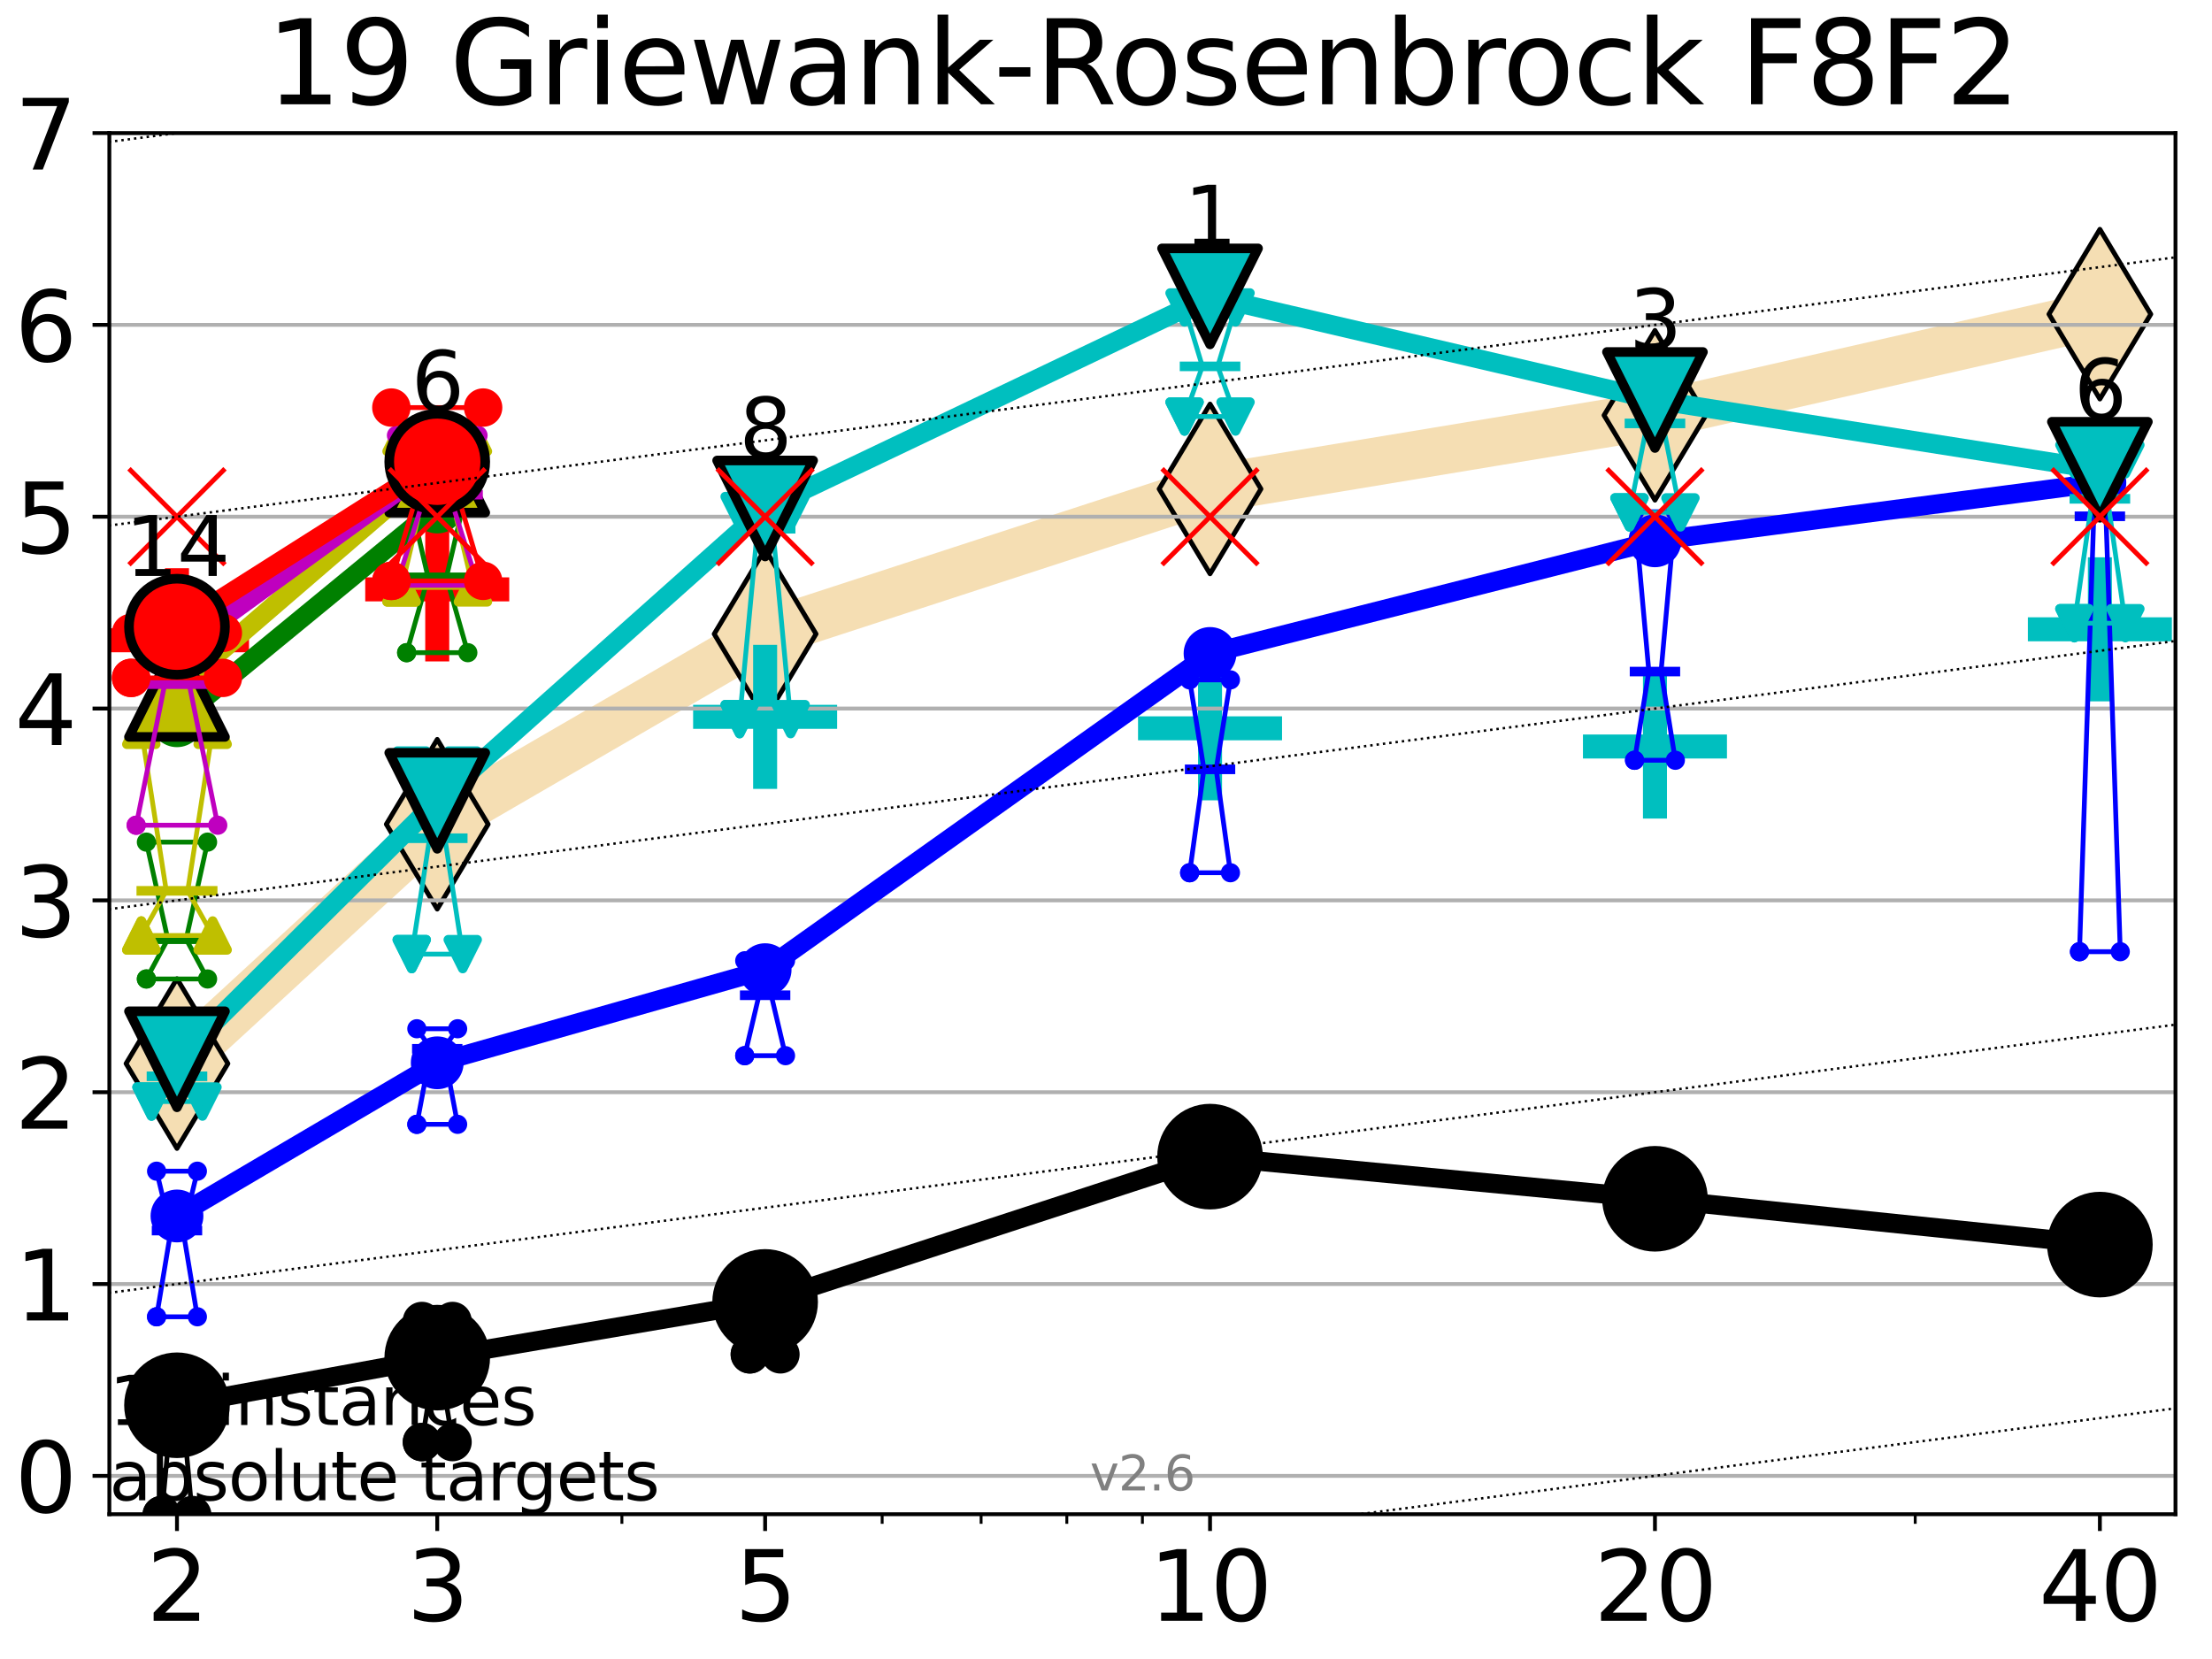 <?xml version="1.0" encoding="utf-8" standalone="no"?>
<!DOCTYPE svg PUBLIC "-//W3C//DTD SVG 1.1//EN"
  "http://www.w3.org/Graphics/SVG/1.1/DTD/svg11.dtd">
<svg xmlns:xlink="http://www.w3.org/1999/xlink" width="460.8pt" height="345.6pt" viewBox="0 0 460.8 345.6" xmlns="http://www.w3.org/2000/svg" version="1.1">
 <defs>
  <style type="text/css">*{stroke-linejoin: round; stroke-linecap: butt}</style>
 </defs>
 <g id="figure_1">
  <g id="patch_1">
   <path d="M 0 345.6 
L 460.8 345.6 
L 460.8 0 
L 0 0 
z
" style="fill: #ffffff"/>
  </g>
  <g id="axes_1">
   <g id="patch_2">
    <path d="M 22.78 315.44 
L 453.192 315.44 
L 453.192 27.72 
L 22.78 27.72 
z
" style="fill: #ffffff"/>
   </g>
   <g id="line2d_1">
    <path d="M 36.868 221.563 
L 91.085 171.704 
L 159.39 132.066 
L 252.074 101.855 
L 344.758 86.513 
L 437.443 65.446 
" clip-path="url(#p5acf824a7b)" style="fill: none; stroke: #f5deb3; stroke-width: 10; stroke-linecap: square"/>
    <defs>
     <path id="m008b955380" d="M 0 17.678 
L 10.607 0 
L 0 -17.678 
L -10.607 0 
z
" style="stroke: #000000; stroke-linejoin: miter"/>
    </defs>
    <g clip-path="url(#p5acf824a7b)">
     <use xlink:href="#m008b955380" x="36.868" y="221.563" style="fill: #f5deb3; stroke: #000000; stroke-linejoin: miter"/>
     <use xlink:href="#m008b955380" x="91.085" y="171.704" style="fill: #f5deb3; stroke: #000000; stroke-linejoin: miter"/>
     <use xlink:href="#m008b955380" x="159.39" y="132.066" style="fill: #f5deb3; stroke: #000000; stroke-linejoin: miter"/>
     <use xlink:href="#m008b955380" x="252.074" y="101.855" style="fill: #f5deb3; stroke: #000000; stroke-linejoin: miter"/>
     <use xlink:href="#m008b955380" x="344.758" y="86.513" style="fill: #f5deb3; stroke: #000000; stroke-linejoin: miter"/>
     <use xlink:href="#m008b955380" x="437.443" y="65.446" style="fill: #f5deb3; stroke: #000000; stroke-linejoin: miter"/>
    </g>
   </g>
   <g id="line2d_2">
    <defs>
     <path id="m9059002aa1" d="M -15 0 
L 15 0 
M 0 15 
L 0 -15 
" style="stroke: #00bfbf; stroke-width: 5"/>
    </defs>
    <g clip-path="url(#p5acf824a7b)">
     <use xlink:href="#m9059002aa1" x="252.074" y="151.72" style="fill: #00bfbf; stroke: #00bfbf; stroke-width: 5"/>
    </g>
   </g>
   <g id="line2d_3">
    <g clip-path="url(#p5acf824a7b)">
     <use xlink:href="#m9059002aa1" x="344.758" y="155.515" style="fill: #00bfbf; stroke: #00bfbf; stroke-width: 5"/>
    </g>
   </g>
   <g id="line2d_4">
    <g clip-path="url(#p5acf824a7b)">
     <use xlink:href="#m9059002aa1" x="437.443" y="131.1" style="fill: #00bfbf; stroke: #00bfbf; stroke-width: 5"/>
    </g>
   </g>
   <g id="line2d_5">
    <g clip-path="url(#p5acf824a7b)">
     <use xlink:href="#m9059002aa1" x="159.39" y="149.334" style="fill: #00bfbf; stroke: #00bfbf; stroke-width: 5"/>
    </g>
   </g>
   <g id="line2d_6">
    <defs>
     <path id="m4a8137d8ff" d="M -15 0 
L 15 0 
M 0 15 
L 0 -15 
" style="stroke: #ff0000; stroke-width: 5"/>
    </defs>
    <g clip-path="url(#p5acf824a7b)">
     <use xlink:href="#m4a8137d8ff" x="36.868" y="133.375" style="fill: #ff0000; stroke: #ff0000; stroke-width: 5"/>
    </g>
   </g>
   <g id="line2d_7">
    <g clip-path="url(#p5acf824a7b)">
     <use xlink:href="#m4a8137d8ff" x="91.085" y="122.779" style="fill: #ff0000; stroke: #ff0000; stroke-width: 5"/>
    </g>
   </g>
   <g id="matplotlib.axis_1">
    <g id="xtick_1">
     <g id="line2d_8">
      <defs>
       <path id="md3d75b0897" d="M 0 0 
L 0 3.5 
" style="stroke: #000000; stroke-width: 0.8"/>
      </defs>
      <g>
       <use xlink:href="#md3d75b0897" x="36.868" y="315.44" style="stroke: #000000; stroke-width: 0.8"/>
      </g>
     </g>
     <g id="text_1">
      <!-- 2 -->
      <g transform="translate(30.506 337.637)scale(0.2 -0.2)">
       <defs>
        <path id="DejaVuSans-32" d="M 1228 531 
L 3431 531 
L 3431 0 
L 469 0 
L 469 531 
Q 828 903 1448 1529 
Q 2069 2156 2228 2338 
Q 2531 2678 2651 2914 
Q 2772 3150 2772 3378 
Q 2772 3750 2511 3984 
Q 2250 4219 1831 4219 
Q 1534 4219 1204 4116 
Q 875 4013 500 3803 
L 500 4441 
Q 881 4594 1212 4672 
Q 1544 4750 1819 4750 
Q 2544 4750 2975 4387 
Q 3406 4025 3406 3419 
Q 3406 3131 3298 2873 
Q 3191 2616 2906 2266 
Q 2828 2175 2409 1742 
Q 1991 1309 1228 531 
z
" transform="scale(0.016)"/>
       </defs>
       <use xlink:href="#DejaVuSans-32"/>
      </g>
     </g>
    </g>
    <g id="xtick_2">
     <g id="line2d_9">
      <g>
       <use xlink:href="#md3d75b0897" x="91.085" y="315.44" style="stroke: #000000; stroke-width: 0.8"/>
      </g>
     </g>
     <g id="text_2">
      <!-- 3 -->
      <g transform="translate(84.723 337.637)scale(0.2 -0.2)">
       <defs>
        <path id="DejaVuSans-33" d="M 2597 2516 
Q 3050 2419 3304 2112 
Q 3559 1806 3559 1356 
Q 3559 666 3084 287 
Q 2609 -91 1734 -91 
Q 1441 -91 1130 -33 
Q 819 25 488 141 
L 488 750 
Q 750 597 1062 519 
Q 1375 441 1716 441 
Q 2309 441 2620 675 
Q 2931 909 2931 1356 
Q 2931 1769 2642 2001 
Q 2353 2234 1838 2234 
L 1294 2234 
L 1294 2753 
L 1863 2753 
Q 2328 2753 2575 2939 
Q 2822 3125 2822 3475 
Q 2822 3834 2567 4026 
Q 2313 4219 1838 4219 
Q 1578 4219 1281 4162 
Q 984 4106 628 3988 
L 628 4550 
Q 988 4650 1302 4700 
Q 1616 4750 1894 4750 
Q 2613 4750 3031 4423 
Q 3450 4097 3450 3541 
Q 3450 3153 3228 2886 
Q 3006 2619 2597 2516 
z
" transform="scale(0.016)"/>
       </defs>
       <use xlink:href="#DejaVuSans-33"/>
      </g>
     </g>
    </g>
    <g id="xtick_3">
     <g id="line2d_10">
      <g>
       <use xlink:href="#md3d75b0897" x="159.39" y="315.44" style="stroke: #000000; stroke-width: 0.8"/>
      </g>
     </g>
     <g id="text_3">
      <!-- 5 -->
      <g transform="translate(153.028 337.637)scale(0.2 -0.2)">
       <defs>
        <path id="DejaVuSans-35" d="M 691 4666 
L 3169 4666 
L 3169 4134 
L 1269 4134 
L 1269 2991 
Q 1406 3038 1543 3061 
Q 1681 3084 1819 3084 
Q 2600 3084 3056 2656 
Q 3513 2228 3513 1497 
Q 3513 744 3044 326 
Q 2575 -91 1722 -91 
Q 1428 -91 1123 -41 
Q 819 9 494 109 
L 494 744 
Q 775 591 1075 516 
Q 1375 441 1709 441 
Q 2250 441 2565 725 
Q 2881 1009 2881 1497 
Q 2881 1984 2565 2268 
Q 2250 2553 1709 2553 
Q 1456 2553 1204 2497 
Q 953 2441 691 2322 
L 691 4666 
z
" transform="scale(0.016)"/>
       </defs>
       <use xlink:href="#DejaVuSans-35"/>
      </g>
     </g>
    </g>
    <g id="xtick_4">
     <g id="line2d_11">
      <g>
       <use xlink:href="#md3d75b0897" x="252.074" y="315.44" style="stroke: #000000; stroke-width: 0.8"/>
      </g>
     </g>
     <g id="text_4">
      <!-- 10 -->
      <g transform="translate(239.349 337.637)scale(0.2 -0.2)">
       <defs>
        <path id="DejaVuSans-31" d="M 794 531 
L 1825 531 
L 1825 4091 
L 703 3866 
L 703 4441 
L 1819 4666 
L 2450 4666 
L 2450 531 
L 3481 531 
L 3481 0 
L 794 0 
L 794 531 
z
" transform="scale(0.016)"/>
        <path id="DejaVuSans-30" d="M 2034 4250 
Q 1547 4250 1301 3770 
Q 1056 3291 1056 2328 
Q 1056 1369 1301 889 
Q 1547 409 2034 409 
Q 2525 409 2770 889 
Q 3016 1369 3016 2328 
Q 3016 3291 2770 3770 
Q 2525 4250 2034 4250 
z
M 2034 4750 
Q 2819 4750 3233 4129 
Q 3647 3509 3647 2328 
Q 3647 1150 3233 529 
Q 2819 -91 2034 -91 
Q 1250 -91 836 529 
Q 422 1150 422 2328 
Q 422 3509 836 4129 
Q 1250 4750 2034 4750 
z
" transform="scale(0.016)"/>
       </defs>
       <use xlink:href="#DejaVuSans-31"/>
       <use xlink:href="#DejaVuSans-30" x="63.623"/>
      </g>
     </g>
    </g>
    <g id="xtick_5">
     <g id="line2d_12">
      <g>
       <use xlink:href="#md3d75b0897" x="344.758" y="315.44" style="stroke: #000000; stroke-width: 0.8"/>
      </g>
     </g>
     <g id="text_5">
      <!-- 20 -->
      <g transform="translate(332.033 337.637)scale(0.2 -0.2)">
       <use xlink:href="#DejaVuSans-32"/>
       <use xlink:href="#DejaVuSans-30" x="63.623"/>
      </g>
     </g>
    </g>
    <g id="xtick_6">
     <g id="line2d_13">
      <g>
       <use xlink:href="#md3d75b0897" x="437.443" y="315.44" style="stroke: #000000; stroke-width: 0.8"/>
      </g>
     </g>
     <g id="text_6">
      <!-- 40 -->
      <g transform="translate(424.718 337.637)scale(0.2 -0.2)">
       <defs>
        <path id="DejaVuSans-34" d="M 2419 4116 
L 825 1625 
L 2419 1625 
L 2419 4116 
z
M 2253 4666 
L 3047 4666 
L 3047 1625 
L 3713 1625 
L 3713 1100 
L 3047 1100 
L 3047 0 
L 2419 0 
L 2419 1100 
L 313 1100 
L 313 1709 
L 2253 4666 
z
" transform="scale(0.016)"/>
       </defs>
       <use xlink:href="#DejaVuSans-34"/>
       <use xlink:href="#DejaVuSans-30" x="63.623"/>
      </g>
     </g>
    </g>
    <g id="xtick_7">
     <g id="line2d_14">
      <defs>
       <path id="m668ac7a939" d="M 0 0 
L 0 2 
" style="stroke: #000000; stroke-width: 0.6"/>
      </defs>
      <g>
       <use xlink:href="#m668ac7a939" x="129.552" y="315.44" style="stroke: #000000; stroke-width: 0.6"/>
      </g>
     </g>
    </g>
    <g id="xtick_8">
     <g id="line2d_15">
      <g>
       <use xlink:href="#m668ac7a939" x="183.769" y="315.44" style="stroke: #000000; stroke-width: 0.6"/>
      </g>
     </g>
    </g>
    <g id="xtick_9">
     <g id="line2d_16">
      <g>
       <use xlink:href="#m668ac7a939" x="204.381" y="315.44" style="stroke: #000000; stroke-width: 0.6"/>
      </g>
     </g>
    </g>
    <g id="xtick_10">
     <g id="line2d_17">
      <g>
       <use xlink:href="#m668ac7a939" x="222.237" y="315.44" style="stroke: #000000; stroke-width: 0.6"/>
      </g>
     </g>
    </g>
    <g id="xtick_11">
     <g id="line2d_18">
      <g>
       <use xlink:href="#m668ac7a939" x="237.986" y="315.44" style="stroke: #000000; stroke-width: 0.6"/>
      </g>
     </g>
    </g>
    <g id="xtick_12">
     <g id="line2d_19">
      <g>
       <use xlink:href="#m668ac7a939" x="398.975" y="315.44" style="stroke: #000000; stroke-width: 0.6"/>
      </g>
     </g>
    </g>
   </g>
   <g id="matplotlib.axis_2">
    <g id="ytick_1">
     <g id="line2d_20">
      <path d="M 22.78 307.448 
L 453.192 307.448 
" clip-path="url(#p5acf824a7b)" style="fill: none; stroke: #b0b0b0; stroke-width: 0.8; stroke-linecap: square"/>
     </g>
     <g id="line2d_21">
      <defs>
       <path id="mb2517fa0b4" d="M 0 0 
L -3.5 0 
" style="stroke: #000000; stroke-width: 0.8"/>
      </defs>
      <g>
       <use xlink:href="#mb2517fa0b4" x="22.78" y="307.448" style="stroke: #000000; stroke-width: 0.8"/>
      </g>
     </g>
     <g id="text_7">
      <!-- 0 -->
      <g transform="translate(3.055 315.046)scale(0.2 -0.2)">
       <use xlink:href="#DejaVuSans-30"/>
      </g>
     </g>
    </g>
    <g id="ytick_2">
     <g id="line2d_22">
      <path d="M 22.78 267.487 
L 453.192 267.487 
" clip-path="url(#p5acf824a7b)" style="fill: none; stroke: #b0b0b0; stroke-width: 0.8; stroke-linecap: square"/>
     </g>
     <g id="line2d_23">
      <g>
       <use xlink:href="#mb2517fa0b4" x="22.78" y="267.487" style="stroke: #000000; stroke-width: 0.8"/>
      </g>
     </g>
     <g id="text_8">
      <!-- 1 -->
      <g transform="translate(3.055 275.085)scale(0.2 -0.2)">
       <use xlink:href="#DejaVuSans-31"/>
      </g>
     </g>
    </g>
    <g id="ytick_3">
     <g id="line2d_24">
      <path d="M 22.78 227.526 
L 453.192 227.526 
" clip-path="url(#p5acf824a7b)" style="fill: none; stroke: #b0b0b0; stroke-width: 0.8; stroke-linecap: square"/>
     </g>
     <g id="line2d_25">
      <g>
       <use xlink:href="#mb2517fa0b4" x="22.78" y="227.526" style="stroke: #000000; stroke-width: 0.8"/>
      </g>
     </g>
     <g id="text_9">
      <!-- 2 -->
      <g transform="translate(3.055 235.124)scale(0.2 -0.2)">
       <use xlink:href="#DejaVuSans-32"/>
      </g>
     </g>
    </g>
    <g id="ytick_4">
     <g id="line2d_26">
      <path d="M 22.78 187.564 
L 453.192 187.564 
" clip-path="url(#p5acf824a7b)" style="fill: none; stroke: #b0b0b0; stroke-width: 0.8; stroke-linecap: square"/>
     </g>
     <g id="line2d_27">
      <g>
       <use xlink:href="#mb2517fa0b4" x="22.78" y="187.564" style="stroke: #000000; stroke-width: 0.8"/>
      </g>
     </g>
     <g id="text_10">
      <!-- 3 -->
      <g transform="translate(3.055 195.163)scale(0.2 -0.2)">
       <use xlink:href="#DejaVuSans-33"/>
      </g>
     </g>
    </g>
    <g id="ytick_5">
     <g id="line2d_28">
      <path d="M 22.78 147.603 
L 453.192 147.603 
" clip-path="url(#p5acf824a7b)" style="fill: none; stroke: #b0b0b0; stroke-width: 0.8; stroke-linecap: square"/>
     </g>
     <g id="line2d_29">
      <g>
       <use xlink:href="#mb2517fa0b4" x="22.78" y="147.603" style="stroke: #000000; stroke-width: 0.8"/>
      </g>
     </g>
     <g id="text_11">
      <!-- 4 -->
      <g transform="translate(3.055 155.202)scale(0.2 -0.2)">
       <use xlink:href="#DejaVuSans-34"/>
      </g>
     </g>
    </g>
    <g id="ytick_6">
     <g id="line2d_30">
      <path d="M 22.78 107.642 
L 453.192 107.642 
" clip-path="url(#p5acf824a7b)" style="fill: none; stroke: #b0b0b0; stroke-width: 0.8; stroke-linecap: square"/>
     </g>
     <g id="line2d_31">
      <g>
       <use xlink:href="#mb2517fa0b4" x="22.78" y="107.642" style="stroke: #000000; stroke-width: 0.8"/>
      </g>
     </g>
     <g id="text_12">
      <!-- 5 -->
      <g transform="translate(3.055 115.241)scale(0.2 -0.2)">
       <use xlink:href="#DejaVuSans-35"/>
      </g>
     </g>
    </g>
    <g id="ytick_7">
     <g id="line2d_32">
      <path d="M 22.78 67.681 
L 453.192 67.681 
" clip-path="url(#p5acf824a7b)" style="fill: none; stroke: #b0b0b0; stroke-width: 0.8; stroke-linecap: square"/>
     </g>
     <g id="line2d_33">
      <g>
       <use xlink:href="#mb2517fa0b4" x="22.78" y="67.681" style="stroke: #000000; stroke-width: 0.8"/>
      </g>
     </g>
     <g id="text_13">
      <!-- 6 -->
      <g transform="translate(3.055 75.28)scale(0.2 -0.2)">
       <defs>
        <path id="DejaVuSans-36" d="M 2113 2584 
Q 1688 2584 1439 2293 
Q 1191 2003 1191 1497 
Q 1191 994 1439 701 
Q 1688 409 2113 409 
Q 2538 409 2786 701 
Q 3034 994 3034 1497 
Q 3034 2003 2786 2293 
Q 2538 2584 2113 2584 
z
M 3366 4563 
L 3366 3988 
Q 3128 4100 2886 4159 
Q 2644 4219 2406 4219 
Q 1781 4219 1451 3797 
Q 1122 3375 1075 2522 
Q 1259 2794 1537 2939 
Q 1816 3084 2150 3084 
Q 2853 3084 3261 2657 
Q 3669 2231 3669 1497 
Q 3669 778 3244 343 
Q 2819 -91 2113 -91 
Q 1303 -91 875 529 
Q 447 1150 447 2328 
Q 447 3434 972 4092 
Q 1497 4750 2381 4750 
Q 2619 4750 2861 4703 
Q 3103 4656 3366 4563 
z
" transform="scale(0.016)"/>
       </defs>
       <use xlink:href="#DejaVuSans-36"/>
      </g>
     </g>
    </g>
    <g id="ytick_8">
     <g id="line2d_34">
      <path d="M 22.78 27.72 
L 453.192 27.72 
" clip-path="url(#p5acf824a7b)" style="fill: none; stroke: #b0b0b0; stroke-width: 0.8; stroke-linecap: square"/>
     </g>
     <g id="line2d_35">
      <g>
       <use xlink:href="#mb2517fa0b4" x="22.78" y="27.72" style="stroke: #000000; stroke-width: 0.8"/>
      </g>
     </g>
     <g id="text_14">
      <!-- 7 -->
      <g transform="translate(3.055 35.318)scale(0.2 -0.2)">
       <defs>
        <path id="DejaVuSans-37" d="M 525 4666 
L 3525 4666 
L 3525 4397 
L 1831 0 
L 1172 0 
L 2766 4134 
L 525 4134 
L 525 4666 
z
" transform="scale(0.016)"/>
       </defs>
       <use xlink:href="#DejaVuSans-37"/>
      </g>
     </g>
    </g>
   </g>
   <g id="line2d_36">
    <path d="M 33.682 315.605 
L 35.912 291.546 
L 33.682 288.381 
L 40.054 288.381 
L 37.824 291.546 
L 40.054 315.605 
L 33.682 315.605 
" clip-path="url(#p5acf824a7b)" style="fill: none; stroke: #000000; stroke-linecap: square"/>
   </g>
   <g id="line2d_37">
    <path d="M 33.682 315.605 
L 40.054 315.605 
L 40.054 288.381 
L 33.682 288.381 
L 33.682 315.605 
" clip-path="url(#p5acf824a7b)" style="fill: none"/>
    <defs>
     <path id="md357b28ef4" d="M 0 3 
C 0.796 3 1.559 2.684 2.121 2.121 
C 2.684 1.559 3 0.796 3 0 
C 3 -0.796 2.684 -1.559 2.121 -2.121 
C 1.559 -2.684 0.796 -3 0 -3 
C -0.796 -3 -1.559 -2.684 -2.121 -2.121 
C -2.684 -1.559 -3 -0.796 -3 0 
C -3 0.796 -2.684 1.559 -2.121 2.121 
C -1.559 2.684 -0.796 3 0 3 
z
" style="stroke: #000000; stroke-width: 2"/>
    </defs>
    <g clip-path="url(#p5acf824a7b)">
     <use xlink:href="#md357b28ef4" x="33.682" y="315.605" style="stroke: #000000; stroke-width: 2"/>
     <use xlink:href="#md357b28ef4" x="40.054" y="315.605" style="stroke: #000000; stroke-width: 2"/>
     <use xlink:href="#md357b28ef4" x="40.054" y="288.381" style="stroke: #000000; stroke-width: 2"/>
     <use xlink:href="#md357b28ef4" x="33.682" y="288.381" style="stroke: #000000; stroke-width: 2"/>
     <use xlink:href="#md357b28ef4" x="33.682" y="315.605" style="stroke: #000000; stroke-width: 2"/>
    </g>
   </g>
   <g id="line2d_38">
    <path d="M 33.682 291.546 
L 40.054 291.546 
" clip-path="url(#p5acf824a7b)" style="fill: none; stroke: #000000; stroke-width: 2; stroke-linecap: square"/>
   </g>
   <g id="line2d_39">
    <path d="M 87.899 300.411 
L 90.129 286.553 
L 87.899 275.187 
L 94.271 275.187 
L 92.041 286.553 
L 94.271 300.411 
L 87.899 300.411 
" clip-path="url(#p5acf824a7b)" style="fill: none; stroke: #000000; stroke-linecap: square"/>
   </g>
   <g id="line2d_40">
    <path d="M 87.899 300.411 
L 94.271 300.411 
L 94.271 275.187 
L 87.899 275.187 
L 87.899 300.411 
" clip-path="url(#p5acf824a7b)" style="fill: none"/>
    <g clip-path="url(#p5acf824a7b)">
     <use xlink:href="#md357b28ef4" x="87.899" y="300.411" style="stroke: #000000; stroke-width: 2"/>
     <use xlink:href="#md357b28ef4" x="94.271" y="300.411" style="stroke: #000000; stroke-width: 2"/>
     <use xlink:href="#md357b28ef4" x="94.271" y="275.187" style="stroke: #000000; stroke-width: 2"/>
     <use xlink:href="#md357b28ef4" x="87.899" y="275.187" style="stroke: #000000; stroke-width: 2"/>
     <use xlink:href="#md357b28ef4" x="87.899" y="300.411" style="stroke: #000000; stroke-width: 2"/>
    </g>
   </g>
   <g id="line2d_41">
    <path d="M 87.899 286.553 
L 94.271 286.553 
" clip-path="url(#p5acf824a7b)" style="fill: none; stroke: #000000; stroke-width: 2; stroke-linecap: square"/>
   </g>
   <g id="line2d_42">
    <path d="M 156.204 282.134 
L 158.434 268.934 
L 156.204 265.213 
L 162.576 265.213 
L 160.346 268.934 
L 162.576 282.134 
L 156.204 282.134 
" clip-path="url(#p5acf824a7b)" style="fill: none; stroke: #000000; stroke-linecap: square"/>
   </g>
   <g id="line2d_43">
    <path d="M 156.204 282.134 
L 162.576 282.134 
L 162.576 265.213 
L 156.204 265.213 
L 156.204 282.134 
" clip-path="url(#p5acf824a7b)" style="fill: none"/>
    <g clip-path="url(#p5acf824a7b)">
     <use xlink:href="#md357b28ef4" x="156.204" y="282.134" style="stroke: #000000; stroke-width: 2"/>
     <use xlink:href="#md357b28ef4" x="162.576" y="282.134" style="stroke: #000000; stroke-width: 2"/>
     <use xlink:href="#md357b28ef4" x="162.576" y="265.213" style="stroke: #000000; stroke-width: 2"/>
     <use xlink:href="#md357b28ef4" x="156.204" y="265.213" style="stroke: #000000; stroke-width: 2"/>
     <use xlink:href="#md357b28ef4" x="156.204" y="282.134" style="stroke: #000000; stroke-width: 2"/>
    </g>
   </g>
   <g id="line2d_44">
    <path d="M 156.204 268.934 
L 162.576 268.934 
" clip-path="url(#p5acf824a7b)" style="fill: none; stroke: #000000; stroke-width: 2; stroke-linecap: square"/>
   </g>
   <g id="line2d_45">
    <path d="M 248.888 239.451 
L 251.118 239.348 
L 248.888 238.883 
L 255.26 238.883 
L 253.03 239.348 
L 255.26 239.451 
L 248.888 239.451 
" clip-path="url(#p5acf824a7b)" style="fill: none; stroke: #000000; stroke-linecap: square"/>
   </g>
   <g id="line2d_46">
    <path d="M 248.888 239.451 
L 255.26 239.451 
L 255.26 238.883 
L 248.888 238.883 
L 248.888 239.451 
" clip-path="url(#p5acf824a7b)" style="fill: none"/>
    <g clip-path="url(#p5acf824a7b)">
     <use xlink:href="#md357b28ef4" x="248.888" y="239.451" style="stroke: #000000; stroke-width: 2"/>
     <use xlink:href="#md357b28ef4" x="255.26" y="239.451" style="stroke: #000000; stroke-width: 2"/>
     <use xlink:href="#md357b28ef4" x="255.26" y="238.883" style="stroke: #000000; stroke-width: 2"/>
     <use xlink:href="#md357b28ef4" x="248.888" y="238.883" style="stroke: #000000; stroke-width: 2"/>
     <use xlink:href="#md357b28ef4" x="248.888" y="239.451" style="stroke: #000000; stroke-width: 2"/>
    </g>
   </g>
   <g id="line2d_47">
    <path d="M 248.888 239.348 
L 255.26 239.348 
" clip-path="url(#p5acf824a7b)" style="fill: none; stroke: #000000; stroke-width: 2; stroke-linecap: square"/>
   </g>
   <g id="line2d_48">
    <path d="M 341.572 250.435 
L 343.803 250.025 
L 341.572 249.257 
L 347.945 249.257 
L 345.714 250.025 
L 347.945 250.435 
L 341.572 250.435 
" clip-path="url(#p5acf824a7b)" style="fill: none; stroke: #000000; stroke-linecap: square"/>
   </g>
   <g id="line2d_49">
    <path d="M 341.572 250.435 
L 347.945 250.435 
L 347.945 249.257 
L 341.572 249.257 
L 341.572 250.435 
" clip-path="url(#p5acf824a7b)" style="fill: none"/>
    <g clip-path="url(#p5acf824a7b)">
     <use xlink:href="#md357b28ef4" x="341.572" y="250.435" style="stroke: #000000; stroke-width: 2"/>
     <use xlink:href="#md357b28ef4" x="347.945" y="250.435" style="stroke: #000000; stroke-width: 2"/>
     <use xlink:href="#md357b28ef4" x="347.945" y="249.257" style="stroke: #000000; stroke-width: 2"/>
     <use xlink:href="#md357b28ef4" x="341.572" y="249.257" style="stroke: #000000; stroke-width: 2"/>
     <use xlink:href="#md357b28ef4" x="341.572" y="250.435" style="stroke: #000000; stroke-width: 2"/>
    </g>
   </g>
   <g id="line2d_50">
    <path d="M 341.572 250.025 
L 347.945 250.025 
" clip-path="url(#p5acf824a7b)" style="fill: none; stroke: #000000; stroke-width: 2; stroke-linecap: square"/>
   </g>
   <g id="line2d_51">
    <path d="M 434.257 260.926 
L 436.487 260.249 
L 434.257 259.466 
L 440.629 259.466 
L 438.398 260.249 
L 440.629 260.926 
L 434.257 260.926 
" clip-path="url(#p5acf824a7b)" style="fill: none; stroke: #000000; stroke-linecap: square"/>
   </g>
   <g id="line2d_52">
    <path d="M 434.257 260.926 
L 440.629 260.926 
L 440.629 259.466 
L 434.257 259.466 
L 434.257 260.926 
" clip-path="url(#p5acf824a7b)" style="fill: none"/>
    <g clip-path="url(#p5acf824a7b)">
     <use xlink:href="#md357b28ef4" x="434.257" y="260.926" style="stroke: #000000; stroke-width: 2"/>
     <use xlink:href="#md357b28ef4" x="440.629" y="260.926" style="stroke: #000000; stroke-width: 2"/>
     <use xlink:href="#md357b28ef4" x="440.629" y="259.466" style="stroke: #000000; stroke-width: 2"/>
     <use xlink:href="#md357b28ef4" x="434.257" y="259.466" style="stroke: #000000; stroke-width: 2"/>
     <use xlink:href="#md357b28ef4" x="434.257" y="260.926" style="stroke: #000000; stroke-width: 2"/>
    </g>
   </g>
   <g id="line2d_53">
    <path d="M 434.257 260.249 
L 440.629 260.249 
" clip-path="url(#p5acf824a7b)" style="fill: none; stroke: #000000; stroke-width: 2; stroke-linecap: square"/>
   </g>
   <g id="line2d_54">
    <path d="M 36.868 292.743 
L 91.085 282.82 
" clip-path="url(#p5acf824a7b)" style="fill: none; stroke: #000000; stroke-width: 4; stroke-linecap: square"/>
   </g>
   <g id="line2d_55">
    <path d="M 91.085 282.82 
L 159.39 271.215 
" clip-path="url(#p5acf824a7b)" style="fill: none; stroke: #000000; stroke-width: 4; stroke-linecap: square"/>
   </g>
   <g id="line2d_56">
    <path d="M 159.39 271.215 
L 252.074 240.947 
" clip-path="url(#p5acf824a7b)" style="fill: none; stroke: #000000; stroke-width: 4; stroke-linecap: square"/>
   </g>
   <g id="line2d_57">
    <path d="M 252.074 240.947 
L 344.758 249.728 
" clip-path="url(#p5acf824a7b)" style="fill: none; stroke: #000000; stroke-width: 4; stroke-linecap: square"/>
   </g>
   <g id="line2d_58">
    <path d="M 344.758 249.728 
L 437.443 259.274 
" clip-path="url(#p5acf824a7b)" style="fill: none; stroke: #000000; stroke-width: 4; stroke-linecap: square"/>
   </g>
   <g id="line2d_59">
    <path d="M 36.868 292.743 
L 91.085 282.82 
L 159.39 271.215 
L 252.074 240.947 
L 344.758 249.728 
L 437.443 259.274 
" clip-path="url(#p5acf824a7b)" style="fill: none"/>
    <defs>
     <path id="meba7364dc8" d="M 0 10 
C 2.652 10 5.196 8.946 7.071 7.071 
C 8.946 5.196 10 2.652 10 0 
C 10 -2.652 8.946 -5.196 7.071 -7.071 
C 5.196 -8.946 2.652 -10 0 -10 
C -2.652 -10 -5.196 -8.946 -7.071 -7.071 
C -8.946 -5.196 -10 -2.652 -10 0 
C -10 2.652 -8.946 5.196 -7.071 7.071 
C -5.196 8.946 -2.652 10 0 10 
z
" style="stroke: #000000; stroke-width: 2"/>
    </defs>
    <g clip-path="url(#p5acf824a7b)">
     <use xlink:href="#meba7364dc8" x="36.868" y="292.743" style="stroke: #000000; stroke-width: 2"/>
     <use xlink:href="#meba7364dc8" x="91.085" y="282.82" style="stroke: #000000; stroke-width: 2"/>
     <use xlink:href="#meba7364dc8" x="159.39" y="271.215" style="stroke: #000000; stroke-width: 2"/>
     <use xlink:href="#meba7364dc8" x="252.074" y="240.947" style="stroke: #000000; stroke-width: 2"/>
     <use xlink:href="#meba7364dc8" x="344.758" y="249.728" style="stroke: #000000; stroke-width: 2"/>
     <use xlink:href="#meba7364dc8" x="437.443" y="259.274" style="stroke: #000000; stroke-width: 2"/>
    </g>
   </g>
   <g id="line2d_60">
    <path d="M 32.62 274.308 
L 35.594 256.347 
L 32.62 243.979 
L 41.116 243.979 
L 38.143 256.347 
L 41.116 274.308 
L 32.62 274.308 
" clip-path="url(#p5acf824a7b)" style="fill: none; stroke: #0000ff; stroke-linecap: square"/>
   </g>
   <g id="line2d_61">
    <path d="M 32.62 274.308 
L 41.116 274.308 
L 41.116 243.979 
L 32.62 243.979 
L 32.62 274.308 
" clip-path="url(#p5acf824a7b)" style="fill: none"/>
    <defs>
     <path id="mcd31a1c548" d="M 0 1.5 
C 0.398 1.5 0.779 1.342 1.061 1.061 
C 1.342 0.779 1.5 0.398 1.5 0 
C 1.5 -0.398 1.342 -0.779 1.061 -1.061 
C 0.779 -1.342 0.398 -1.5 0 -1.5 
C -0.398 -1.5 -0.779 -1.342 -1.061 -1.061 
C -1.342 -0.779 -1.5 -0.398 -1.5 0 
C -1.5 0.398 -1.342 0.779 -1.061 1.061 
C -0.779 1.342 -0.398 1.5 0 1.5 
z
" style="stroke: #0000ff"/>
    </defs>
    <g clip-path="url(#p5acf824a7b)">
     <use xlink:href="#mcd31a1c548" x="32.62" y="274.308" style="fill: #0000ff; stroke: #0000ff"/>
     <use xlink:href="#mcd31a1c548" x="41.116" y="274.308" style="fill: #0000ff; stroke: #0000ff"/>
     <use xlink:href="#mcd31a1c548" x="41.116" y="243.979" style="fill: #0000ff; stroke: #0000ff"/>
     <use xlink:href="#mcd31a1c548" x="32.62" y="243.979" style="fill: #0000ff; stroke: #0000ff"/>
     <use xlink:href="#mcd31a1c548" x="32.62" y="274.308" style="fill: #0000ff; stroke: #0000ff"/>
    </g>
   </g>
   <g id="line2d_62">
    <path d="M 32.62 256.347 
L 41.116 256.347 
" clip-path="url(#p5acf824a7b)" style="fill: none; stroke: #0000ff; stroke-width: 2; stroke-linecap: square"/>
   </g>
   <g id="line2d_63">
    <path d="M 86.837 234.219 
L 89.811 218.488 
L 86.837 214.308 
L 95.333 214.308 
L 92.359 218.488 
L 95.333 234.219 
L 86.837 234.219 
" clip-path="url(#p5acf824a7b)" style="fill: none; stroke: #0000ff; stroke-linecap: square"/>
   </g>
   <g id="line2d_64">
    <path d="M 86.837 234.219 
L 95.333 234.219 
L 95.333 214.308 
L 86.837 214.308 
L 86.837 234.219 
" clip-path="url(#p5acf824a7b)" style="fill: none"/>
    <g clip-path="url(#p5acf824a7b)">
     <use xlink:href="#mcd31a1c548" x="86.837" y="234.219" style="fill: #0000ff; stroke: #0000ff"/>
     <use xlink:href="#mcd31a1c548" x="95.333" y="234.219" style="fill: #0000ff; stroke: #0000ff"/>
     <use xlink:href="#mcd31a1c548" x="95.333" y="214.308" style="fill: #0000ff; stroke: #0000ff"/>
     <use xlink:href="#mcd31a1c548" x="86.837" y="214.308" style="fill: #0000ff; stroke: #0000ff"/>
     <use xlink:href="#mcd31a1c548" x="86.837" y="234.219" style="fill: #0000ff; stroke: #0000ff"/>
    </g>
   </g>
   <g id="line2d_65">
    <path d="M 86.837 218.488 
L 95.333 218.488 
" clip-path="url(#p5acf824a7b)" style="fill: none; stroke: #0000ff; stroke-width: 2; stroke-linecap: square"/>
   </g>
   <g id="line2d_66">
    <path d="M 155.142 219.92 
L 158.116 207.328 
L 155.142 200.14 
L 163.638 200.14 
L 160.665 207.328 
L 163.638 219.92 
L 155.142 219.92 
" clip-path="url(#p5acf824a7b)" style="fill: none; stroke: #0000ff; stroke-linecap: square"/>
   </g>
   <g id="line2d_67">
    <path d="M 155.142 219.92 
L 163.638 219.92 
L 163.638 200.14 
L 155.142 200.14 
L 155.142 219.92 
" clip-path="url(#p5acf824a7b)" style="fill: none"/>
    <g clip-path="url(#p5acf824a7b)">
     <use xlink:href="#mcd31a1c548" x="155.142" y="219.92" style="fill: #0000ff; stroke: #0000ff"/>
     <use xlink:href="#mcd31a1c548" x="163.638" y="219.92" style="fill: #0000ff; stroke: #0000ff"/>
     <use xlink:href="#mcd31a1c548" x="163.638" y="200.14" style="fill: #0000ff; stroke: #0000ff"/>
     <use xlink:href="#mcd31a1c548" x="155.142" y="200.14" style="fill: #0000ff; stroke: #0000ff"/>
     <use xlink:href="#mcd31a1c548" x="155.142" y="219.92" style="fill: #0000ff; stroke: #0000ff"/>
    </g>
   </g>
   <g id="line2d_68">
    <path d="M 155.142 207.328 
L 163.638 207.328 
" clip-path="url(#p5acf824a7b)" style="fill: none; stroke: #0000ff; stroke-width: 2; stroke-linecap: square"/>
   </g>
   <g id="line2d_69">
    <path d="M 247.826 181.807 
L 250.8 160.262 
L 247.826 141.63 
L 256.322 141.63 
L 253.349 160.262 
L 256.322 181.807 
L 247.826 181.807 
" clip-path="url(#p5acf824a7b)" style="fill: none; stroke: #0000ff; stroke-linecap: square"/>
   </g>
   <g id="line2d_70">
    <path d="M 247.826 181.807 
L 256.322 181.807 
L 256.322 141.63 
L 247.826 141.63 
L 247.826 181.807 
" clip-path="url(#p5acf824a7b)" style="fill: none"/>
    <g clip-path="url(#p5acf824a7b)">
     <use xlink:href="#mcd31a1c548" x="247.826" y="181.807" style="fill: #0000ff; stroke: #0000ff"/>
     <use xlink:href="#mcd31a1c548" x="256.322" y="181.807" style="fill: #0000ff; stroke: #0000ff"/>
     <use xlink:href="#mcd31a1c548" x="256.322" y="141.63" style="fill: #0000ff; stroke: #0000ff"/>
     <use xlink:href="#mcd31a1c548" x="247.826" y="141.63" style="fill: #0000ff; stroke: #0000ff"/>
     <use xlink:href="#mcd31a1c548" x="247.826" y="181.807" style="fill: #0000ff; stroke: #0000ff"/>
    </g>
   </g>
   <g id="line2d_71">
    <path d="M 247.826 160.262 
L 256.322 160.262 
" clip-path="url(#p5acf824a7b)" style="fill: none; stroke: #0000ff; stroke-width: 2; stroke-linecap: square"/>
   </g>
   <g id="line2d_72">
    <path d="M 340.51 158.378 
L 343.484 139.898 
L 340.51 106.601 
L 349.007 106.601 
L 346.033 139.898 
L 349.007 158.378 
L 340.51 158.378 
" clip-path="url(#p5acf824a7b)" style="fill: none; stroke: #0000ff; stroke-linecap: square"/>
   </g>
   <g id="line2d_73">
    <path d="M 340.51 158.378 
L 349.007 158.378 
L 349.007 106.601 
L 340.51 106.601 
L 340.51 158.378 
" clip-path="url(#p5acf824a7b)" style="fill: none"/>
    <g clip-path="url(#p5acf824a7b)">
     <use xlink:href="#mcd31a1c548" x="340.51" y="158.378" style="fill: #0000ff; stroke: #0000ff"/>
     <use xlink:href="#mcd31a1c548" x="349.007" y="158.378" style="fill: #0000ff; stroke: #0000ff"/>
     <use xlink:href="#mcd31a1c548" x="349.007" y="106.601" style="fill: #0000ff; stroke: #0000ff"/>
     <use xlink:href="#mcd31a1c548" x="340.51" y="106.601" style="fill: #0000ff; stroke: #0000ff"/>
     <use xlink:href="#mcd31a1c548" x="340.51" y="158.378" style="fill: #0000ff; stroke: #0000ff"/>
    </g>
   </g>
   <g id="line2d_74">
    <path d="M 340.51 139.898 
L 349.007 139.898 
" clip-path="url(#p5acf824a7b)" style="fill: none; stroke: #0000ff; stroke-width: 2; stroke-linecap: square"/>
   </g>
   <g id="line2d_75">
    <path d="M 433.195 198.255 
L 436.168 107.552 
L 433.195 90.056 
L 441.691 90.056 
L 438.717 107.552 
L 441.691 198.255 
L 433.195 198.255 
" clip-path="url(#p5acf824a7b)" style="fill: none; stroke: #0000ff; stroke-linecap: square"/>
   </g>
   <g id="line2d_76">
    <path d="M 433.195 198.255 
L 441.691 198.255 
L 441.691 90.056 
L 433.195 90.056 
L 433.195 198.255 
" clip-path="url(#p5acf824a7b)" style="fill: none"/>
    <g clip-path="url(#p5acf824a7b)">
     <use xlink:href="#mcd31a1c548" x="433.195" y="198.255" style="fill: #0000ff; stroke: #0000ff"/>
     <use xlink:href="#mcd31a1c548" x="441.691" y="198.255" style="fill: #0000ff; stroke: #0000ff"/>
     <use xlink:href="#mcd31a1c548" x="441.691" y="90.056" style="fill: #0000ff; stroke: #0000ff"/>
     <use xlink:href="#mcd31a1c548" x="433.195" y="90.056" style="fill: #0000ff; stroke: #0000ff"/>
     <use xlink:href="#mcd31a1c548" x="433.195" y="198.255" style="fill: #0000ff; stroke: #0000ff"/>
    </g>
   </g>
   <g id="line2d_77">
    <path d="M 433.195 107.552 
L 441.691 107.552 
" clip-path="url(#p5acf824a7b)" style="fill: none; stroke: #0000ff; stroke-width: 2; stroke-linecap: square"/>
   </g>
   <g id="line2d_78">
    <path d="M 36.868 253.311 
L 91.085 221.405 
" clip-path="url(#p5acf824a7b)" style="fill: none; stroke: #0000ff; stroke-width: 4; stroke-linecap: square"/>
   </g>
   <g id="line2d_79">
    <path d="M 91.085 221.405 
L 159.39 202.001 
" clip-path="url(#p5acf824a7b)" style="fill: none; stroke: #0000ff; stroke-width: 4; stroke-linecap: square"/>
   </g>
   <g id="line2d_80">
    <path d="M 159.39 202.001 
L 252.074 136.127 
" clip-path="url(#p5acf824a7b)" style="fill: none; stroke: #0000ff; stroke-width: 4; stroke-linecap: square"/>
   </g>
   <g id="line2d_81">
    <path d="M 252.074 136.127 
L 344.758 112.663 
" clip-path="url(#p5acf824a7b)" style="fill: none; stroke: #0000ff; stroke-width: 4; stroke-linecap: square"/>
   </g>
   <g id="line2d_82">
    <path d="M 344.758 112.663 
L 437.443 100.547 
" clip-path="url(#p5acf824a7b)" style="fill: none; stroke: #0000ff; stroke-width: 4; stroke-linecap: square"/>
   </g>
   <g id="line2d_83">
    <path d="M 36.868 253.311 
L 91.085 221.405 
L 159.39 202.001 
L 252.074 136.127 
L 344.758 112.663 
L 437.443 100.547 
" clip-path="url(#p5acf824a7b)" style="fill: none"/>
    <defs>
     <path id="md2fac6e425" d="M 0 5 
C 1.326 5 2.598 4.473 3.536 3.536 
C 4.473 2.598 5 1.326 5 0 
C 5 -1.326 4.473 -2.598 3.536 -3.536 
C 2.598 -4.473 1.326 -5 0 -5 
C -1.326 -5 -2.598 -4.473 -3.536 -3.536 
C -4.473 -2.598 -5 -1.326 -5 0 
C -5 1.326 -4.473 2.598 -3.536 3.536 
C -2.598 4.473 -1.326 5 0 5 
z
" style="stroke: #0000ff"/>
    </defs>
    <g clip-path="url(#p5acf824a7b)">
     <use xlink:href="#md2fac6e425" x="36.868" y="253.311" style="fill: #0000ff; stroke: #0000ff"/>
     <use xlink:href="#md2fac6e425" x="91.085" y="221.405" style="fill: #0000ff; stroke: #0000ff"/>
     <use xlink:href="#md2fac6e425" x="159.39" y="202.001" style="fill: #0000ff; stroke: #0000ff"/>
     <use xlink:href="#md2fac6e425" x="252.074" y="136.127" style="fill: #0000ff; stroke: #0000ff"/>
     <use xlink:href="#md2fac6e425" x="344.758" y="112.663" style="fill: #0000ff; stroke: #0000ff"/>
     <use xlink:href="#md2fac6e425" x="437.443" y="100.547" style="fill: #0000ff; stroke: #0000ff"/>
    </g>
   </g>
   <g id="line2d_84">
    <path d="M 31.558 229.475 
L 35.275 224.217 
L 31.558 215.66 
L 42.178 215.66 
L 38.461 224.217 
L 42.178 229.475 
L 31.558 229.475 
" clip-path="url(#p5acf824a7b)" style="fill: none; stroke: #00bfbf; stroke-linecap: square"/>
   </g>
   <g id="line2d_85">
    <path d="M 31.558 229.475 
L 42.178 229.475 
L 42.178 215.66 
L 31.558 215.66 
L 31.558 229.475 
" clip-path="url(#p5acf824a7b)" style="fill: none"/>
    <defs>
     <path id="m6237f38b35" d="M -0 3 
L 3 -3 
L -3 -3 
z
" style="stroke: #00bfbf; stroke-width: 2; stroke-linejoin: miter"/>
    </defs>
    <g clip-path="url(#p5acf824a7b)">
     <use xlink:href="#m6237f38b35" x="31.558" y="229.475" style="fill: #00bfbf; stroke: #00bfbf; stroke-width: 2; stroke-linejoin: miter"/>
     <use xlink:href="#m6237f38b35" x="42.178" y="229.475" style="fill: #00bfbf; stroke: #00bfbf; stroke-width: 2; stroke-linejoin: miter"/>
     <use xlink:href="#m6237f38b35" x="42.178" y="215.66" style="fill: #00bfbf; stroke: #00bfbf; stroke-width: 2; stroke-linejoin: miter"/>
     <use xlink:href="#m6237f38b35" x="31.558" y="215.66" style="fill: #00bfbf; stroke: #00bfbf; stroke-width: 2; stroke-linejoin: miter"/>
     <use xlink:href="#m6237f38b35" x="31.558" y="229.475" style="fill: #00bfbf; stroke: #00bfbf; stroke-width: 2; stroke-linejoin: miter"/>
    </g>
   </g>
   <g id="line2d_86">
    <path d="M 31.558 224.217 
L 42.178 224.217 
" clip-path="url(#p5acf824a7b)" style="fill: none; stroke: #00bfbf; stroke-width: 2; stroke-linecap: square"/>
   </g>
   <g id="line2d_87">
    <path d="M 85.775 198.761 
L 89.492 174.617 
L 85.775 159.478 
L 96.395 159.478 
L 92.678 174.617 
L 96.395 198.761 
L 85.775 198.761 
" clip-path="url(#p5acf824a7b)" style="fill: none; stroke: #00bfbf; stroke-linecap: square"/>
   </g>
   <g id="line2d_88">
    <path d="M 85.775 198.761 
L 96.395 198.761 
L 96.395 159.478 
L 85.775 159.478 
L 85.775 198.761 
" clip-path="url(#p5acf824a7b)" style="fill: none"/>
    <g clip-path="url(#p5acf824a7b)">
     <use xlink:href="#m6237f38b35" x="85.775" y="198.761" style="fill: #00bfbf; stroke: #00bfbf; stroke-width: 2; stroke-linejoin: miter"/>
     <use xlink:href="#m6237f38b35" x="96.395" y="198.761" style="fill: #00bfbf; stroke: #00bfbf; stroke-width: 2; stroke-linejoin: miter"/>
     <use xlink:href="#m6237f38b35" x="96.395" y="159.478" style="fill: #00bfbf; stroke: #00bfbf; stroke-width: 2; stroke-linejoin: miter"/>
     <use xlink:href="#m6237f38b35" x="85.775" y="159.478" style="fill: #00bfbf; stroke: #00bfbf; stroke-width: 2; stroke-linejoin: miter"/>
     <use xlink:href="#m6237f38b35" x="85.775" y="198.761" style="fill: #00bfbf; stroke: #00bfbf; stroke-width: 2; stroke-linejoin: miter"/>
    </g>
   </g>
   <g id="line2d_89">
    <path d="M 85.775 174.617 
L 96.395 174.617 
" clip-path="url(#p5acf824a7b)" style="fill: none; stroke: #00bfbf; stroke-width: 2; stroke-linecap: square"/>
   </g>
   <g id="line2d_90">
    <path d="M 154.08 149.806 
L 157.797 110.142 
L 154.08 106.459 
L 164.7 106.459 
L 160.983 110.142 
L 164.7 149.806 
L 154.08 149.806 
" clip-path="url(#p5acf824a7b)" style="fill: none; stroke: #00bfbf; stroke-linecap: square"/>
   </g>
   <g id="line2d_91">
    <path d="M 154.08 149.806 
L 164.7 149.806 
L 164.7 106.459 
L 154.08 106.459 
L 154.08 149.806 
" clip-path="url(#p5acf824a7b)" style="fill: none"/>
    <g clip-path="url(#p5acf824a7b)">
     <use xlink:href="#m6237f38b35" x="154.08" y="149.806" style="fill: #00bfbf; stroke: #00bfbf; stroke-width: 2; stroke-linejoin: miter"/>
     <use xlink:href="#m6237f38b35" x="164.7" y="149.806" style="fill: #00bfbf; stroke: #00bfbf; stroke-width: 2; stroke-linejoin: miter"/>
     <use xlink:href="#m6237f38b35" x="164.7" y="106.459" style="fill: #00bfbf; stroke: #00bfbf; stroke-width: 2; stroke-linejoin: miter"/>
     <use xlink:href="#m6237f38b35" x="154.08" y="106.459" style="fill: #00bfbf; stroke: #00bfbf; stroke-width: 2; stroke-linejoin: miter"/>
     <use xlink:href="#m6237f38b35" x="154.08" y="149.806" style="fill: #00bfbf; stroke: #00bfbf; stroke-width: 2; stroke-linejoin: miter"/>
    </g>
   </g>
   <g id="line2d_92">
    <path d="M 154.08 110.142 
L 164.7 110.142 
" clip-path="url(#p5acf824a7b)" style="fill: none; stroke: #00bfbf; stroke-width: 2; stroke-linecap: square"/>
   </g>
   <g id="line2d_93">
    <path d="M 246.764 86.771 
L 250.481 76.32 
L 246.764 64.048 
L 257.384 64.048 
L 253.667 76.32 
L 257.384 86.771 
L 246.764 86.771 
" clip-path="url(#p5acf824a7b)" style="fill: none; stroke: #00bfbf; stroke-linecap: square"/>
   </g>
   <g id="line2d_94">
    <path d="M 246.764 86.771 
L 257.384 86.771 
L 257.384 64.048 
L 246.764 64.048 
L 246.764 86.771 
" clip-path="url(#p5acf824a7b)" style="fill: none"/>
    <g clip-path="url(#p5acf824a7b)">
     <use xlink:href="#m6237f38b35" x="246.764" y="86.771" style="fill: #00bfbf; stroke: #00bfbf; stroke-width: 2; stroke-linejoin: miter"/>
     <use xlink:href="#m6237f38b35" x="257.384" y="86.771" style="fill: #00bfbf; stroke: #00bfbf; stroke-width: 2; stroke-linejoin: miter"/>
     <use xlink:href="#m6237f38b35" x="257.384" y="64.048" style="fill: #00bfbf; stroke: #00bfbf; stroke-width: 2; stroke-linejoin: miter"/>
     <use xlink:href="#m6237f38b35" x="246.764" y="64.048" style="fill: #00bfbf; stroke: #00bfbf; stroke-width: 2; stroke-linejoin: miter"/>
     <use xlink:href="#m6237f38b35" x="246.764" y="86.771" style="fill: #00bfbf; stroke: #00bfbf; stroke-width: 2; stroke-linejoin: miter"/>
    </g>
   </g>
   <g id="line2d_95">
    <path d="M 246.764 76.32 
L 257.384 76.32 
" clip-path="url(#p5acf824a7b)" style="fill: none; stroke: #00bfbf; stroke-width: 2; stroke-linecap: square"/>
   </g>
   <g id="line2d_96">
    <path d="M 339.448 106.74 
L 343.165 88.202 
L 339.448 79.504 
L 350.069 79.504 
L 346.352 88.202 
L 350.069 106.74 
L 339.448 106.74 
" clip-path="url(#p5acf824a7b)" style="fill: none; stroke: #00bfbf; stroke-linecap: square"/>
   </g>
   <g id="line2d_97">
    <path d="M 339.448 106.74 
L 350.069 106.74 
L 350.069 79.504 
L 339.448 79.504 
L 339.448 106.74 
" clip-path="url(#p5acf824a7b)" style="fill: none"/>
    <g clip-path="url(#p5acf824a7b)">
     <use xlink:href="#m6237f38b35" x="339.448" y="106.74" style="fill: #00bfbf; stroke: #00bfbf; stroke-width: 2; stroke-linejoin: miter"/>
     <use xlink:href="#m6237f38b35" x="350.069" y="106.74" style="fill: #00bfbf; stroke: #00bfbf; stroke-width: 2; stroke-linejoin: miter"/>
     <use xlink:href="#m6237f38b35" x="350.069" y="79.504" style="fill: #00bfbf; stroke: #00bfbf; stroke-width: 2; stroke-linejoin: miter"/>
     <use xlink:href="#m6237f38b35" x="339.448" y="79.504" style="fill: #00bfbf; stroke: #00bfbf; stroke-width: 2; stroke-linejoin: miter"/>
     <use xlink:href="#m6237f38b35" x="339.448" y="106.74" style="fill: #00bfbf; stroke: #00bfbf; stroke-width: 2; stroke-linejoin: miter"/>
    </g>
   </g>
   <g id="line2d_98">
    <path d="M 339.448 88.202 
L 350.069 88.202 
" clip-path="url(#p5acf824a7b)" style="fill: none; stroke: #00bfbf; stroke-width: 2; stroke-linecap: square"/>
   </g>
   <g id="line2d_99">
    <path d="M 432.132 129.831 
L 435.85 103.917 
L 432.132 95.69 
L 442.753 95.69 
L 439.036 103.917 
L 442.753 129.831 
L 432.132 129.831 
" clip-path="url(#p5acf824a7b)" style="fill: none; stroke: #00bfbf; stroke-linecap: square"/>
   </g>
   <g id="line2d_100">
    <path d="M 432.132 129.831 
L 442.753 129.831 
L 442.753 95.69 
L 432.132 95.69 
L 432.132 129.831 
" clip-path="url(#p5acf824a7b)" style="fill: none"/>
    <g clip-path="url(#p5acf824a7b)">
     <use xlink:href="#m6237f38b35" x="432.132" y="129.831" style="fill: #00bfbf; stroke: #00bfbf; stroke-width: 2; stroke-linejoin: miter"/>
     <use xlink:href="#m6237f38b35" x="442.753" y="129.831" style="fill: #00bfbf; stroke: #00bfbf; stroke-width: 2; stroke-linejoin: miter"/>
     <use xlink:href="#m6237f38b35" x="442.753" y="95.69" style="fill: #00bfbf; stroke: #00bfbf; stroke-width: 2; stroke-linejoin: miter"/>
     <use xlink:href="#m6237f38b35" x="432.132" y="95.69" style="fill: #00bfbf; stroke: #00bfbf; stroke-width: 2; stroke-linejoin: miter"/>
     <use xlink:href="#m6237f38b35" x="432.132" y="129.831" style="fill: #00bfbf; stroke: #00bfbf; stroke-width: 2; stroke-linejoin: miter"/>
    </g>
   </g>
   <g id="line2d_101">
    <path d="M 432.132 103.917 
L 442.753 103.917 
" clip-path="url(#p5acf824a7b)" style="fill: none; stroke: #00bfbf; stroke-width: 2; stroke-linecap: square"/>
   </g>
   <g id="line2d_102">
    <path d="M 36.868 220.671 
L 91.085 166.819 
" clip-path="url(#p5acf824a7b)" style="fill: none; stroke: #00bfbf; stroke-width: 4; stroke-linecap: square"/>
   </g>
   <g id="line2d_103">
    <path d="M 91.085 166.819 
L 159.39 105.927 
" clip-path="url(#p5acf824a7b)" style="fill: none; stroke: #00bfbf; stroke-width: 4; stroke-linecap: square"/>
   </g>
   <g id="line2d_104">
    <path d="M 159.39 105.927 
L 252.074 61.744 
" clip-path="url(#p5acf824a7b)" style="fill: none; stroke: #00bfbf; stroke-width: 4; stroke-linecap: square"/>
   </g>
   <g id="line2d_105">
    <path d="M 252.074 61.744 
L 344.758 83.328 
" clip-path="url(#p5acf824a7b)" style="fill: none; stroke: #00bfbf; stroke-width: 4; stroke-linecap: square"/>
   </g>
   <g id="line2d_106">
    <path d="M 344.758 83.328 
L 437.443 97.863 
" clip-path="url(#p5acf824a7b)" style="fill: none; stroke: #00bfbf; stroke-width: 4; stroke-linecap: square"/>
   </g>
   <g id="line2d_107">
    <path d="M 36.868 220.671 
L 91.085 166.819 
L 159.39 105.927 
L 252.074 61.744 
L 344.758 83.328 
L 437.443 97.863 
" clip-path="url(#p5acf824a7b)" style="fill: none"/>
    <defs>
     <path id="mede25c1a98" d="M -0 10 
L 10 -10 
L -10 -10 
z
" style="stroke: #000000; stroke-width: 2; stroke-linejoin: miter"/>
    </defs>
    <g clip-path="url(#p5acf824a7b)">
     <use xlink:href="#mede25c1a98" x="36.868" y="220.671" style="fill: #00bfbf; stroke: #000000; stroke-width: 2; stroke-linejoin: miter"/>
     <use xlink:href="#mede25c1a98" x="91.085" y="166.819" style="fill: #00bfbf; stroke: #000000; stroke-width: 2; stroke-linejoin: miter"/>
     <use xlink:href="#mede25c1a98" x="159.39" y="105.927" style="fill: #00bfbf; stroke: #000000; stroke-width: 2; stroke-linejoin: miter"/>
     <use xlink:href="#mede25c1a98" x="252.074" y="61.744" style="fill: #00bfbf; stroke: #000000; stroke-width: 2; stroke-linejoin: miter"/>
     <use xlink:href="#mede25c1a98" x="344.758" y="83.328" style="fill: #00bfbf; stroke: #000000; stroke-width: 2; stroke-linejoin: miter"/>
     <use xlink:href="#mede25c1a98" x="437.443" y="97.863" style="fill: #00bfbf; stroke: #000000; stroke-width: 2; stroke-linejoin: miter"/>
    </g>
   </g>
   <g id="line2d_108">
    <path d="M 30.496 203.939 
L 34.957 195.652 
L 30.496 175.43 
L 43.24 175.43 
L 38.78 195.652 
L 43.24 203.939 
L 30.496 203.939 
" clip-path="url(#p5acf824a7b)" style="fill: none; stroke: #008000; stroke-linecap: square"/>
   </g>
   <g id="line2d_109">
    <path d="M 30.496 203.939 
L 43.24 203.939 
L 43.24 175.43 
L 30.496 175.43 
L 30.496 203.939 
" clip-path="url(#p5acf824a7b)" style="fill: none"/>
    <defs>
     <path id="m5b96037f64" d="M 0 1.5 
C 0.398 1.5 0.779 1.342 1.061 1.061 
C 1.342 0.779 1.5 0.398 1.5 0 
C 1.5 -0.398 1.342 -0.779 1.061 -1.061 
C 0.779 -1.342 0.398 -1.5 0 -1.5 
C -0.398 -1.5 -0.779 -1.342 -1.061 -1.061 
C -1.342 -0.779 -1.5 -0.398 -1.5 0 
C -1.5 0.398 -1.342 0.779 -1.061 1.061 
C -0.779 1.342 -0.398 1.5 0 1.5 
z
" style="stroke: #008000"/>
    </defs>
    <g clip-path="url(#p5acf824a7b)">
     <use xlink:href="#m5b96037f64" x="30.496" y="203.939" style="fill: #008000; stroke: #008000"/>
     <use xlink:href="#m5b96037f64" x="43.24" y="203.939" style="fill: #008000; stroke: #008000"/>
     <use xlink:href="#m5b96037f64" x="43.24" y="175.43" style="fill: #008000; stroke: #008000"/>
     <use xlink:href="#m5b96037f64" x="30.496" y="175.43" style="fill: #008000; stroke: #008000"/>
     <use xlink:href="#m5b96037f64" x="30.496" y="203.939" style="fill: #008000; stroke: #008000"/>
    </g>
   </g>
   <g id="line2d_110">
    <path d="M 30.496 195.652 
L 43.24 195.652 
" clip-path="url(#p5acf824a7b)" style="fill: none; stroke: #008000; stroke-width: 2; stroke-linecap: square"/>
   </g>
   <g id="line2d_111">
    <path d="M 84.713 135.964 
L 89.173 120.271 
L 84.713 101.116 
L 97.457 101.116 
L 92.997 120.271 
L 97.457 135.964 
L 84.713 135.964 
" clip-path="url(#p5acf824a7b)" style="fill: none; stroke: #008000; stroke-linecap: square"/>
   </g>
   <g id="line2d_112">
    <path d="M 84.713 135.964 
L 97.457 135.964 
L 97.457 101.116 
L 84.713 101.116 
L 84.713 135.964 
" clip-path="url(#p5acf824a7b)" style="fill: none"/>
    <g clip-path="url(#p5acf824a7b)">
     <use xlink:href="#m5b96037f64" x="84.713" y="135.964" style="fill: #008000; stroke: #008000"/>
     <use xlink:href="#m5b96037f64" x="97.457" y="135.964" style="fill: #008000; stroke: #008000"/>
     <use xlink:href="#m5b96037f64" x="97.457" y="101.116" style="fill: #008000; stroke: #008000"/>
     <use xlink:href="#m5b96037f64" x="84.713" y="101.116" style="fill: #008000; stroke: #008000"/>
     <use xlink:href="#m5b96037f64" x="84.713" y="135.964" style="fill: #008000; stroke: #008000"/>
    </g>
   </g>
   <g id="line2d_113">
    <path d="M 84.713 120.271 
L 97.457 120.271 
" clip-path="url(#p5acf824a7b)" style="fill: none; stroke: #008000; stroke-width: 2; stroke-linecap: square"/>
   </g>
   <g id="line2d_114">
    <path d="M 36.868 150.148 
L 91.085 105.62 
" clip-path="url(#p5acf824a7b)" style="fill: none; stroke: #008000; stroke-width: 4; stroke-linecap: square"/>
   </g>
   <g id="line2d_115">
    <path d="M 36.868 150.148 
L 91.085 105.62 
" clip-path="url(#p5acf824a7b)" style="fill: none"/>
    <defs>
     <path id="m1706aee534" d="M 0 5 
C 1.326 5 2.598 4.473 3.536 3.536 
C 4.473 2.598 5 1.326 5 0 
C 5 -1.326 4.473 -2.598 3.536 -3.536 
C 2.598 -4.473 1.326 -5 0 -5 
C -1.326 -5 -2.598 -4.473 -3.536 -3.536 
C -4.473 -2.598 -5 -1.326 -5 0 
C -5 1.326 -4.473 2.598 -3.536 3.536 
C -2.598 4.473 -1.326 5 0 5 
z
" style="stroke: #008000"/>
    </defs>
    <g clip-path="url(#p5acf824a7b)">
     <use xlink:href="#m1706aee534" x="36.868" y="150.148" style="fill: #008000; stroke: #008000"/>
     <use xlink:href="#m1706aee534" x="91.085" y="105.62" style="fill: #008000; stroke: #008000"/>
    </g>
   </g>
   <g id="line2d_116">
    <path d="M 29.434 194.878 
L 34.638 185.582 
L 29.434 152.035 
L 44.303 152.035 
L 39.099 185.582 
L 44.303 194.878 
L 29.434 194.878 
" clip-path="url(#p5acf824a7b)" style="fill: none; stroke: #bfbf00; stroke-linecap: square"/>
   </g>
   <g id="line2d_117">
    <path d="M 29.434 194.878 
L 44.303 194.878 
L 44.303 152.035 
L 29.434 152.035 
L 29.434 194.878 
" clip-path="url(#p5acf824a7b)" style="fill: none"/>
    <defs>
     <path id="mfb87e5898b" d="M 0 -3 
L -3 3 
L 3 3 
z
" style="stroke: #bfbf00; stroke-width: 2; stroke-linejoin: miter"/>
    </defs>
    <g clip-path="url(#p5acf824a7b)">
     <use xlink:href="#mfb87e5898b" x="29.434" y="194.878" style="fill: #bfbf00; stroke: #bfbf00; stroke-width: 2; stroke-linejoin: miter"/>
     <use xlink:href="#mfb87e5898b" x="44.303" y="194.878" style="fill: #bfbf00; stroke: #bfbf00; stroke-width: 2; stroke-linejoin: miter"/>
     <use xlink:href="#mfb87e5898b" x="44.303" y="152.035" style="fill: #bfbf00; stroke: #bfbf00; stroke-width: 2; stroke-linejoin: miter"/>
     <use xlink:href="#mfb87e5898b" x="29.434" y="152.035" style="fill: #bfbf00; stroke: #bfbf00; stroke-width: 2; stroke-linejoin: miter"/>
     <use xlink:href="#mfb87e5898b" x="29.434" y="194.878" style="fill: #bfbf00; stroke: #bfbf00; stroke-width: 2; stroke-linejoin: miter"/>
    </g>
   </g>
   <g id="line2d_118">
    <path d="M 29.434 185.582 
L 44.303 185.582 
" clip-path="url(#p5acf824a7b)" style="fill: none; stroke: #bfbf00; stroke-width: 2; stroke-linecap: square"/>
   </g>
   <g id="line2d_119">
    <path d="M 83.651 122.365 
L 88.855 100.544 
L 83.651 91.018 
L 98.519 91.018 
L 93.315 100.544 
L 98.519 122.365 
L 83.651 122.365 
" clip-path="url(#p5acf824a7b)" style="fill: none; stroke: #bfbf00; stroke-linecap: square"/>
   </g>
   <g id="line2d_120">
    <path d="M 83.651 122.365 
L 98.519 122.365 
L 98.519 91.018 
L 83.651 91.018 
L 83.651 122.365 
" clip-path="url(#p5acf824a7b)" style="fill: none"/>
    <g clip-path="url(#p5acf824a7b)">
     <use xlink:href="#mfb87e5898b" x="83.651" y="122.365" style="fill: #bfbf00; stroke: #bfbf00; stroke-width: 2; stroke-linejoin: miter"/>
     <use xlink:href="#mfb87e5898b" x="98.519" y="122.365" style="fill: #bfbf00; stroke: #bfbf00; stroke-width: 2; stroke-linejoin: miter"/>
     <use xlink:href="#mfb87e5898b" x="98.519" y="91.018" style="fill: #bfbf00; stroke: #bfbf00; stroke-width: 2; stroke-linejoin: miter"/>
     <use xlink:href="#mfb87e5898b" x="83.651" y="91.018" style="fill: #bfbf00; stroke: #bfbf00; stroke-width: 2; stroke-linejoin: miter"/>
     <use xlink:href="#mfb87e5898b" x="83.651" y="122.365" style="fill: #bfbf00; stroke: #bfbf00; stroke-width: 2; stroke-linejoin: miter"/>
    </g>
   </g>
   <g id="line2d_121">
    <path d="M 83.651 100.544 
L 98.519 100.544 
" clip-path="url(#p5acf824a7b)" style="fill: none; stroke: #bfbf00; stroke-width: 2; stroke-linecap: square"/>
   </g>
   <g id="line2d_122">
    <path d="M 36.868 143.513 
L 91.085 96.785 
" clip-path="url(#p5acf824a7b)" style="fill: none; stroke: #bfbf00; stroke-width: 4; stroke-linecap: square"/>
   </g>
   <g id="line2d_123">
    <path d="M 36.868 143.513 
L 91.085 96.785 
" clip-path="url(#p5acf824a7b)" style="fill: none"/>
    <defs>
     <path id="m31e0243f20" d="M 0 -10 
L -10 10 
L 10 10 
z
" style="stroke: #000000; stroke-width: 2; stroke-linejoin: miter"/>
    </defs>
    <g clip-path="url(#p5acf824a7b)">
     <use xlink:href="#m31e0243f20" x="36.868" y="143.513" style="fill: #bfbf00; stroke: #000000; stroke-width: 2; stroke-linejoin: miter"/>
     <use xlink:href="#m31e0243f20" x="91.085" y="96.785" style="fill: #bfbf00; stroke: #000000; stroke-width: 2; stroke-linejoin: miter"/>
    </g>
   </g>
   <g id="line2d_124">
    <path d="M 28.372 171.911 
L 34.319 142.523 
L 28.372 132.834 
L 45.365 132.834 
L 39.417 142.523 
L 45.365 171.911 
L 28.372 171.911 
" clip-path="url(#p5acf824a7b)" style="fill: none; stroke: #bf00bf; stroke-linecap: square"/>
   </g>
   <g id="line2d_125">
    <path d="M 28.372 171.911 
L 45.365 171.911 
L 45.365 132.834 
L 28.372 132.834 
L 28.372 171.911 
" clip-path="url(#p5acf824a7b)" style="fill: none"/>
    <defs>
     <path id="m6fc8a7139e" d="M 0 1.5 
C 0.398 1.5 0.779 1.342 1.061 1.061 
C 1.342 0.779 1.5 0.398 1.5 0 
C 1.5 -0.398 1.342 -0.779 1.061 -1.061 
C 0.779 -1.342 0.398 -1.5 0 -1.5 
C -0.398 -1.5 -0.779 -1.342 -1.061 -1.061 
C -1.342 -0.779 -1.5 -0.398 -1.5 0 
C -1.5 0.398 -1.342 0.779 -1.061 1.061 
C -0.779 1.342 -0.398 1.5 0 1.5 
z
" style="stroke: #bf00bf"/>
    </defs>
    <g clip-path="url(#p5acf824a7b)">
     <use xlink:href="#m6fc8a7139e" x="28.372" y="171.911" style="fill: #bf00bf; stroke: #bf00bf"/>
     <use xlink:href="#m6fc8a7139e" x="45.365" y="171.911" style="fill: #bf00bf; stroke: #bf00bf"/>
     <use xlink:href="#m6fc8a7139e" x="45.365" y="132.834" style="fill: #bf00bf; stroke: #bf00bf"/>
     <use xlink:href="#m6fc8a7139e" x="28.372" y="132.834" style="fill: #bf00bf; stroke: #bf00bf"/>
     <use xlink:href="#m6fc8a7139e" x="28.372" y="171.911" style="fill: #bf00bf; stroke: #bf00bf"/>
    </g>
   </g>
   <g id="line2d_126">
    <path d="M 28.372 142.523 
L 45.365 142.523 
" clip-path="url(#p5acf824a7b)" style="fill: none; stroke: #bf00bf; stroke-width: 2; stroke-linecap: square"/>
   </g>
   <g id="line2d_127">
    <path d="M 82.589 121.938 
L 88.536 103.048 
L 82.589 90.703 
L 99.581 90.703 
L 93.634 103.048 
L 99.581 121.938 
L 82.589 121.938 
" clip-path="url(#p5acf824a7b)" style="fill: none; stroke: #bf00bf; stroke-linecap: square"/>
   </g>
   <g id="line2d_128">
    <path d="M 82.589 121.938 
L 99.581 121.938 
L 99.581 90.703 
L 82.589 90.703 
L 82.589 121.938 
" clip-path="url(#p5acf824a7b)" style="fill: none"/>
    <g clip-path="url(#p5acf824a7b)">
     <use xlink:href="#m6fc8a7139e" x="82.589" y="121.938" style="fill: #bf00bf; stroke: #bf00bf"/>
     <use xlink:href="#m6fc8a7139e" x="99.581" y="121.938" style="fill: #bf00bf; stroke: #bf00bf"/>
     <use xlink:href="#m6fc8a7139e" x="99.581" y="90.703" style="fill: #bf00bf; stroke: #bf00bf"/>
     <use xlink:href="#m6fc8a7139e" x="82.589" y="90.703" style="fill: #bf00bf; stroke: #bf00bf"/>
     <use xlink:href="#m6fc8a7139e" x="82.589" y="121.938" style="fill: #bf00bf; stroke: #bf00bf"/>
    </g>
   </g>
   <g id="line2d_129">
    <path d="M 82.589 103.048 
L 99.581 103.048 
" clip-path="url(#p5acf824a7b)" style="fill: none; stroke: #bf00bf; stroke-width: 2; stroke-linecap: square"/>
   </g>
   <g id="line2d_130">
    <path d="M 36.868 135.682 
L 91.085 96.374 
" clip-path="url(#p5acf824a7b)" style="fill: none; stroke: #bf00bf; stroke-width: 4; stroke-linecap: square"/>
   </g>
   <g id="line2d_131">
    <path d="M 36.868 135.682 
L 91.085 96.374 
" clip-path="url(#p5acf824a7b)" style="fill: none"/>
    <defs>
     <path id="maf956ce63e" d="M 0 5 
C 1.326 5 2.598 4.473 3.536 3.536 
C 4.473 2.598 5 1.326 5 0 
C 5 -1.326 4.473 -2.598 3.536 -3.536 
C 2.598 -4.473 1.326 -5 0 -5 
C -1.326 -5 -2.598 -4.473 -3.536 -3.536 
C -4.473 -2.598 -5 -1.326 -5 0 
C -5 1.326 -4.473 2.598 -3.536 3.536 
C -2.598 4.473 -1.326 5 0 5 
z
" style="stroke: #bf00bf"/>
    </defs>
    <g clip-path="url(#p5acf824a7b)">
     <use xlink:href="#maf956ce63e" x="36.868" y="135.682" style="fill: #bf00bf; stroke: #bf00bf"/>
     <use xlink:href="#maf956ce63e" x="91.085" y="96.374" style="fill: #bf00bf; stroke: #bf00bf"/>
    </g>
   </g>
   <g id="line2d_132">
    <path d="M 27.31 141.22 
L 34.001 133.329 
L 27.31 131.843 
L 46.427 131.843 
L 39.736 133.329 
L 46.427 141.22 
L 27.31 141.22 
" clip-path="url(#p5acf824a7b)" style="fill: none; stroke: #ff0000; stroke-linecap: square"/>
   </g>
   <g id="line2d_133">
    <path d="M 27.31 141.22 
L 46.427 141.22 
L 46.427 131.843 
L 27.31 131.843 
L 27.31 141.22 
" clip-path="url(#p5acf824a7b)" style="fill: none"/>
    <defs>
     <path id="m1979a6f565" d="M 0 3 
C 0.796 3 1.559 2.684 2.121 2.121 
C 2.684 1.559 3 0.796 3 0 
C 3 -0.796 2.684 -1.559 2.121 -2.121 
C 1.559 -2.684 0.796 -3 0 -3 
C -0.796 -3 -1.559 -2.684 -2.121 -2.121 
C -2.684 -1.559 -3 -0.796 -3 0 
C -3 0.796 -2.684 1.559 -2.121 2.121 
C -1.559 2.684 -0.796 3 0 3 
z
" style="stroke: #ff0000; stroke-width: 2"/>
    </defs>
    <g clip-path="url(#p5acf824a7b)">
     <use xlink:href="#m1979a6f565" x="27.31" y="141.22" style="fill: #ff0000; stroke: #ff0000; stroke-width: 2"/>
     <use xlink:href="#m1979a6f565" x="46.427" y="141.22" style="fill: #ff0000; stroke: #ff0000; stroke-width: 2"/>
     <use xlink:href="#m1979a6f565" x="46.427" y="131.843" style="fill: #ff0000; stroke: #ff0000; stroke-width: 2"/>
     <use xlink:href="#m1979a6f565" x="27.31" y="131.843" style="fill: #ff0000; stroke: #ff0000; stroke-width: 2"/>
     <use xlink:href="#m1979a6f565" x="27.31" y="141.22" style="fill: #ff0000; stroke: #ff0000; stroke-width: 2"/>
    </g>
   </g>
   <g id="line2d_134">
    <path d="M 27.31 133.329 
L 46.427 133.329 
" clip-path="url(#p5acf824a7b)" style="fill: none; stroke: #ff0000; stroke-width: 2; stroke-linecap: square"/>
   </g>
   <g id="line2d_135">
    <path d="M 81.527 121.007 
L 88.218 98.359 
L 81.527 84.902 
L 100.643 84.902 
L 93.953 98.359 
L 100.643 121.007 
L 81.527 121.007 
" clip-path="url(#p5acf824a7b)" style="fill: none; stroke: #ff0000; stroke-linecap: square"/>
   </g>
   <g id="line2d_136">
    <path d="M 81.527 121.007 
L 100.643 121.007 
L 100.643 84.902 
L 81.527 84.902 
L 81.527 121.007 
" clip-path="url(#p5acf824a7b)" style="fill: none"/>
    <g clip-path="url(#p5acf824a7b)">
     <use xlink:href="#m1979a6f565" x="81.527" y="121.007" style="fill: #ff0000; stroke: #ff0000; stroke-width: 2"/>
     <use xlink:href="#m1979a6f565" x="100.643" y="121.007" style="fill: #ff0000; stroke: #ff0000; stroke-width: 2"/>
     <use xlink:href="#m1979a6f565" x="100.643" y="84.902" style="fill: #ff0000; stroke: #ff0000; stroke-width: 2"/>
     <use xlink:href="#m1979a6f565" x="81.527" y="84.902" style="fill: #ff0000; stroke: #ff0000; stroke-width: 2"/>
     <use xlink:href="#m1979a6f565" x="81.527" y="121.007" style="fill: #ff0000; stroke: #ff0000; stroke-width: 2"/>
    </g>
   </g>
   <g id="line2d_137">
    <path d="M 81.527 98.359 
L 100.643 98.359 
" clip-path="url(#p5acf824a7b)" style="fill: none; stroke: #ff0000; stroke-width: 2; stroke-linecap: square"/>
   </g>
   <g id="line2d_138">
    <path d="M 36.868 130.553 
L 91.085 96.197 
" clip-path="url(#p5acf824a7b)" style="fill: none; stroke: #ff0000; stroke-width: 4; stroke-linecap: square"/>
   </g>
   <g id="line2d_139">
    <path d="M 36.868 130.553 
L 91.085 96.197 
" clip-path="url(#p5acf824a7b)" style="fill: none"/>
    <defs>
     <path id="md7532f62d1" d="M 0 10 
C 2.652 10 5.196 8.946 7.071 7.071 
C 8.946 5.196 10 2.652 10 0 
C 10 -2.652 8.946 -5.196 7.071 -7.071 
C 5.196 -8.946 2.652 -10 0 -10 
C -2.652 -10 -5.196 -8.946 -7.071 -7.071 
C -8.946 -5.196 -10 -2.652 -10 0 
C -10 2.652 -8.946 5.196 -7.071 7.071 
C -5.196 8.946 -2.652 10 0 10 
z
" style="stroke: #000000; stroke-width: 2"/>
    </defs>
    <g clip-path="url(#p5acf824a7b)">
     <use xlink:href="#md7532f62d1" x="36.868" y="130.553" style="fill: #ff0000; stroke: #000000; stroke-width: 2"/>
     <use xlink:href="#md7532f62d1" x="91.085" y="96.197" style="fill: #ff0000; stroke: #000000; stroke-width: 2"/>
    </g>
   </g>
   <g id="line2d_140"/>
   <g id="line2d_141"/>
   <g id="line2d_142"/>
   <g id="line2d_143"/>
   <g id="line2d_144"/>
   <g id="line2d_145"/>
   <g id="line2d_146"/>
   <g id="line2d_147">
    <defs>
     <path id="ma16a90e90f" d="M -10 10 
L 10 -10 
M -10 -10 
L 10 10 
" style="stroke: #ff0000"/>
    </defs>
    <g clip-path="url(#p5acf824a7b)">
     <use xlink:href="#ma16a90e90f" x="36.868" y="107.642" style="fill: #ff0000; stroke: #ff0000"/>
     <use xlink:href="#ma16a90e90f" x="91.085" y="107.642" style="fill: #ff0000; stroke: #ff0000"/>
     <use xlink:href="#ma16a90e90f" x="159.39" y="107.642" style="fill: #ff0000; stroke: #ff0000"/>
     <use xlink:href="#ma16a90e90f" x="252.074" y="107.642" style="fill: #ff0000; stroke: #ff0000"/>
     <use xlink:href="#ma16a90e90f" x="344.758" y="107.642" style="fill: #ff0000; stroke: #ff0000"/>
     <use xlink:href="#ma16a90e90f" x="437.443" y="107.642" style="fill: #ff0000; stroke: #ff0000"/>
    </g>
   </g>
   <g id="line2d_148">
    <path d="M 43.101 346.6 
L 461.8 292.257 
" clip-path="url(#p5acf824a7b)" style="fill: none; stroke-dasharray: 0.5,0.825; stroke-dashoffset: 0; stroke: #000000; stroke-width: 0.5"/>
   </g>
   <g id="line2d_149">
    <path d="M -1 272.402 
L 461.8 212.335 
" clip-path="url(#p5acf824a7b)" style="fill: none; stroke-dasharray: 0.5,0.825; stroke-dashoffset: 0; stroke: #000000; stroke-width: 0.5"/>
   </g>
   <g id="line2d_150">
    <path d="M -1 192.479 
L 461.8 132.413 
" clip-path="url(#p5acf824a7b)" style="fill: none; stroke-dasharray: 0.5,0.825; stroke-dashoffset: 0; stroke: #000000; stroke-width: 0.5"/>
   </g>
   <g id="line2d_151">
    <path d="M -1 112.557 
L 461.8 52.49 
" clip-path="url(#p5acf824a7b)" style="fill: none; stroke-dasharray: 0.5,0.825; stroke-dashoffset: 0; stroke: #000000; stroke-width: 0.5"/>
   </g>
   <g id="line2d_152">
    <path d="M -1 32.635 
L 258.149 -1 
" clip-path="url(#p5acf824a7b)" style="fill: none; stroke-dasharray: 0.5,0.825; stroke-dashoffset: 0; stroke: #000000; stroke-width: 0.5"/>
   </g>
   <g id="patch_3">
    <path d="M 22.78 315.44 
L 22.78 27.72 
" style="fill: none; stroke: #000000; stroke-width: 0.8; stroke-linejoin: miter; stroke-linecap: square"/>
   </g>
   <g id="patch_4">
    <path d="M 453.192 315.44 
L 453.192 27.72 
" style="fill: none; stroke: #000000; stroke-width: 0.8; stroke-linejoin: miter; stroke-linecap: square"/>
   </g>
   <g id="patch_5">
    <path d="M 22.78 315.44 
L 453.192 315.44 
" style="fill: none; stroke: #000000; stroke-width: 0.8; stroke-linejoin: miter; stroke-linecap: square"/>
   </g>
   <g id="patch_6">
    <path d="M 22.78 27.72 
L 453.192 27.72 
" style="fill: none; stroke: #000000; stroke-width: 0.8; stroke-linejoin: miter; stroke-linecap: square"/>
   </g>
   <g id="text_15">
    <!-- 1 -->
    <g transform="translate(246.666 51.172)scale(0.17 -0.17)">
     <use xlink:href="#DejaVuSans-31"/>
    </g>
   </g>
   <g id="text_16">
    <!-- 3 -->
    <g transform="translate(339.35 72.755)scale(0.17 -0.17)">
     <use xlink:href="#DejaVuSans-33"/>
    </g>
   </g>
   <g id="text_17">
    <!-- 6 -->
    <g transform="translate(432.035 87.29)scale(0.17 -0.17)">
     <use xlink:href="#DejaVuSans-36"/>
    </g>
   </g>
   <g id="text_18">
    <!-- 8 -->
    <g transform="translate(153.982 95.355)scale(0.17 -0.17)">
     <defs>
      <path id="DejaVuSans-38" d="M 2034 2216 
Q 1584 2216 1326 1975 
Q 1069 1734 1069 1313 
Q 1069 891 1326 650 
Q 1584 409 2034 409 
Q 2484 409 2743 651 
Q 3003 894 3003 1313 
Q 3003 1734 2745 1975 
Q 2488 2216 2034 2216 
z
M 1403 2484 
Q 997 2584 770 2862 
Q 544 3141 544 3541 
Q 544 4100 942 4425 
Q 1341 4750 2034 4750 
Q 2731 4750 3128 4425 
Q 3525 4100 3525 3541 
Q 3525 3141 3298 2862 
Q 3072 2584 2669 2484 
Q 3125 2378 3379 2068 
Q 3634 1759 3634 1313 
Q 3634 634 3220 271 
Q 2806 -91 2034 -91 
Q 1263 -91 848 271 
Q 434 634 434 1313 
Q 434 1759 690 2068 
Q 947 2378 1403 2484 
z
M 1172 3481 
Q 1172 3119 1398 2916 
Q 1625 2713 2034 2713 
Q 2441 2713 2670 2916 
Q 2900 3119 2900 3481 
Q 2900 3844 2670 4047 
Q 2441 4250 2034 4250 
Q 1625 4250 1398 4047 
Q 1172 3844 1172 3481 
z
" transform="scale(0.016)"/>
     </defs>
     <use xlink:href="#DejaVuSans-38"/>
    </g>
   </g>
   <g id="text_19">
    <!-- 14 -->
    <g transform="translate(26.052 119.981)scale(0.17 -0.17)">
     <use xlink:href="#DejaVuSans-31"/>
     <use xlink:href="#DejaVuSans-34" x="63.623"/>
    </g>
   </g>
   <g id="text_20">
    <!-- 6 -->
    <g transform="translate(85.677 85.625)scale(0.17 -0.17)">
     <use xlink:href="#DejaVuSans-36"/>
    </g>
   </g>
   <g id="text_21">
    <!-- 15 instances -->
    <g transform="translate(22.78 296.851)scale(0.14 -0.14)">
     <defs>
      <path id="DejaVuSans-20" transform="scale(0.016)"/>
      <path id="DejaVuSans-69" d="M 603 3500 
L 1178 3500 
L 1178 0 
L 603 0 
L 603 3500 
z
M 603 4863 
L 1178 4863 
L 1178 4134 
L 603 4134 
L 603 4863 
z
" transform="scale(0.016)"/>
      <path id="DejaVuSans-6e" d="M 3513 2113 
L 3513 0 
L 2938 0 
L 2938 2094 
Q 2938 2591 2744 2837 
Q 2550 3084 2163 3084 
Q 1697 3084 1428 2787 
Q 1159 2491 1159 1978 
L 1159 0 
L 581 0 
L 581 3500 
L 1159 3500 
L 1159 2956 
Q 1366 3272 1645 3428 
Q 1925 3584 2291 3584 
Q 2894 3584 3203 3211 
Q 3513 2838 3513 2113 
z
" transform="scale(0.016)"/>
      <path id="DejaVuSans-73" d="M 2834 3397 
L 2834 2853 
Q 2591 2978 2328 3040 
Q 2066 3103 1784 3103 
Q 1356 3103 1142 2972 
Q 928 2841 928 2578 
Q 928 2378 1081 2264 
Q 1234 2150 1697 2047 
L 1894 2003 
Q 2506 1872 2764 1633 
Q 3022 1394 3022 966 
Q 3022 478 2636 193 
Q 2250 -91 1575 -91 
Q 1294 -91 989 -36 
Q 684 19 347 128 
L 347 722 
Q 666 556 975 473 
Q 1284 391 1588 391 
Q 1994 391 2212 530 
Q 2431 669 2431 922 
Q 2431 1156 2273 1281 
Q 2116 1406 1581 1522 
L 1381 1569 
Q 847 1681 609 1914 
Q 372 2147 372 2553 
Q 372 3047 722 3315 
Q 1072 3584 1716 3584 
Q 2034 3584 2315 3537 
Q 2597 3491 2834 3397 
z
" transform="scale(0.016)"/>
      <path id="DejaVuSans-74" d="M 1172 4494 
L 1172 3500 
L 2356 3500 
L 2356 3053 
L 1172 3053 
L 1172 1153 
Q 1172 725 1289 603 
Q 1406 481 1766 481 
L 2356 481 
L 2356 0 
L 1766 0 
Q 1100 0 847 248 
Q 594 497 594 1153 
L 594 3053 
L 172 3053 
L 172 3500 
L 594 3500 
L 594 4494 
L 1172 4494 
z
" transform="scale(0.016)"/>
      <path id="DejaVuSans-61" d="M 2194 1759 
Q 1497 1759 1228 1600 
Q 959 1441 959 1056 
Q 959 750 1161 570 
Q 1363 391 1709 391 
Q 2188 391 2477 730 
Q 2766 1069 2766 1631 
L 2766 1759 
L 2194 1759 
z
M 3341 1997 
L 3341 0 
L 2766 0 
L 2766 531 
Q 2569 213 2275 61 
Q 1981 -91 1556 -91 
Q 1019 -91 701 211 
Q 384 513 384 1019 
Q 384 1609 779 1909 
Q 1175 2209 1959 2209 
L 2766 2209 
L 2766 2266 
Q 2766 2663 2505 2880 
Q 2244 3097 1772 3097 
Q 1472 3097 1187 3025 
Q 903 2953 641 2809 
L 641 3341 
Q 956 3463 1253 3523 
Q 1550 3584 1831 3584 
Q 2591 3584 2966 3190 
Q 3341 2797 3341 1997 
z
" transform="scale(0.016)"/>
      <path id="DejaVuSans-63" d="M 3122 3366 
L 3122 2828 
Q 2878 2963 2633 3030 
Q 2388 3097 2138 3097 
Q 1578 3097 1268 2742 
Q 959 2388 959 1747 
Q 959 1106 1268 751 
Q 1578 397 2138 397 
Q 2388 397 2633 464 
Q 2878 531 3122 666 
L 3122 134 
Q 2881 22 2623 -34 
Q 2366 -91 2075 -91 
Q 1284 -91 818 406 
Q 353 903 353 1747 
Q 353 2603 823 3093 
Q 1294 3584 2113 3584 
Q 2378 3584 2631 3529 
Q 2884 3475 3122 3366 
z
" transform="scale(0.016)"/>
      <path id="DejaVuSans-65" d="M 3597 1894 
L 3597 1613 
L 953 1613 
Q 991 1019 1311 708 
Q 1631 397 2203 397 
Q 2534 397 2845 478 
Q 3156 559 3463 722 
L 3463 178 
Q 3153 47 2828 -22 
Q 2503 -91 2169 -91 
Q 1331 -91 842 396 
Q 353 884 353 1716 
Q 353 2575 817 3079 
Q 1281 3584 2069 3584 
Q 2775 3584 3186 3129 
Q 3597 2675 3597 1894 
z
M 3022 2063 
Q 3016 2534 2758 2815 
Q 2500 3097 2075 3097 
Q 1594 3097 1305 2825 
Q 1016 2553 972 2059 
L 3022 2063 
z
" transform="scale(0.016)"/>
     </defs>
     <use xlink:href="#DejaVuSans-31"/>
     <use xlink:href="#DejaVuSans-35" x="63.623"/>
     <use xlink:href="#DejaVuSans-20" x="127.246"/>
     <use xlink:href="#DejaVuSans-69" x="159.033"/>
     <use xlink:href="#DejaVuSans-6e" x="186.816"/>
     <use xlink:href="#DejaVuSans-73" x="250.195"/>
     <use xlink:href="#DejaVuSans-74" x="302.295"/>
     <use xlink:href="#DejaVuSans-61" x="341.504"/>
     <use xlink:href="#DejaVuSans-6e" x="402.783"/>
     <use xlink:href="#DejaVuSans-63" x="466.162"/>
     <use xlink:href="#DejaVuSans-65" x="521.143"/>
     <use xlink:href="#DejaVuSans-73" x="582.666"/>
    </g>
    <!-- absolute targets -->
    <g transform="translate(22.78 312.528)scale(0.14 -0.14)">
     <defs>
      <path id="DejaVuSans-62" d="M 3116 1747 
Q 3116 2381 2855 2742 
Q 2594 3103 2138 3103 
Q 1681 3103 1420 2742 
Q 1159 2381 1159 1747 
Q 1159 1113 1420 752 
Q 1681 391 2138 391 
Q 2594 391 2855 752 
Q 3116 1113 3116 1747 
z
M 1159 2969 
Q 1341 3281 1617 3432 
Q 1894 3584 2278 3584 
Q 2916 3584 3314 3078 
Q 3713 2572 3713 1747 
Q 3713 922 3314 415 
Q 2916 -91 2278 -91 
Q 1894 -91 1617 61 
Q 1341 213 1159 525 
L 1159 0 
L 581 0 
L 581 4863 
L 1159 4863 
L 1159 2969 
z
" transform="scale(0.016)"/>
      <path id="DejaVuSans-6f" d="M 1959 3097 
Q 1497 3097 1228 2736 
Q 959 2375 959 1747 
Q 959 1119 1226 758 
Q 1494 397 1959 397 
Q 2419 397 2687 759 
Q 2956 1122 2956 1747 
Q 2956 2369 2687 2733 
Q 2419 3097 1959 3097 
z
M 1959 3584 
Q 2709 3584 3137 3096 
Q 3566 2609 3566 1747 
Q 3566 888 3137 398 
Q 2709 -91 1959 -91 
Q 1206 -91 779 398 
Q 353 888 353 1747 
Q 353 2609 779 3096 
Q 1206 3584 1959 3584 
z
" transform="scale(0.016)"/>
      <path id="DejaVuSans-6c" d="M 603 4863 
L 1178 4863 
L 1178 0 
L 603 0 
L 603 4863 
z
" transform="scale(0.016)"/>
      <path id="DejaVuSans-75" d="M 544 1381 
L 544 3500 
L 1119 3500 
L 1119 1403 
Q 1119 906 1312 657 
Q 1506 409 1894 409 
Q 2359 409 2629 706 
Q 2900 1003 2900 1516 
L 2900 3500 
L 3475 3500 
L 3475 0 
L 2900 0 
L 2900 538 
Q 2691 219 2414 64 
Q 2138 -91 1772 -91 
Q 1169 -91 856 284 
Q 544 659 544 1381 
z
M 1991 3584 
L 1991 3584 
z
" transform="scale(0.016)"/>
      <path id="DejaVuSans-72" d="M 2631 2963 
Q 2534 3019 2420 3045 
Q 2306 3072 2169 3072 
Q 1681 3072 1420 2755 
Q 1159 2438 1159 1844 
L 1159 0 
L 581 0 
L 581 3500 
L 1159 3500 
L 1159 2956 
Q 1341 3275 1631 3429 
Q 1922 3584 2338 3584 
Q 2397 3584 2469 3576 
Q 2541 3569 2628 3553 
L 2631 2963 
z
" transform="scale(0.016)"/>
      <path id="DejaVuSans-67" d="M 2906 1791 
Q 2906 2416 2648 2759 
Q 2391 3103 1925 3103 
Q 1463 3103 1205 2759 
Q 947 2416 947 1791 
Q 947 1169 1205 825 
Q 1463 481 1925 481 
Q 2391 481 2648 825 
Q 2906 1169 2906 1791 
z
M 3481 434 
Q 3481 -459 3084 -895 
Q 2688 -1331 1869 -1331 
Q 1566 -1331 1297 -1286 
Q 1028 -1241 775 -1147 
L 775 -588 
Q 1028 -725 1275 -790 
Q 1522 -856 1778 -856 
Q 2344 -856 2625 -561 
Q 2906 -266 2906 331 
L 2906 616 
Q 2728 306 2450 153 
Q 2172 0 1784 0 
Q 1141 0 747 490 
Q 353 981 353 1791 
Q 353 2603 747 3093 
Q 1141 3584 1784 3584 
Q 2172 3584 2450 3431 
Q 2728 3278 2906 2969 
L 2906 3500 
L 3481 3500 
L 3481 434 
z
" transform="scale(0.016)"/>
     </defs>
     <use xlink:href="#DejaVuSans-61"/>
     <use xlink:href="#DejaVuSans-62" x="61.279"/>
     <use xlink:href="#DejaVuSans-73" x="124.756"/>
     <use xlink:href="#DejaVuSans-6f" x="176.855"/>
     <use xlink:href="#DejaVuSans-6c" x="238.037"/>
     <use xlink:href="#DejaVuSans-75" x="265.82"/>
     <use xlink:href="#DejaVuSans-74" x="329.199"/>
     <use xlink:href="#DejaVuSans-65" x="368.408"/>
     <use xlink:href="#DejaVuSans-20" x="429.932"/>
     <use xlink:href="#DejaVuSans-74" x="461.719"/>
     <use xlink:href="#DejaVuSans-61" x="500.928"/>
     <use xlink:href="#DejaVuSans-72" x="562.207"/>
     <use xlink:href="#DejaVuSans-67" x="601.57"/>
     <use xlink:href="#DejaVuSans-65" x="665.047"/>
     <use xlink:href="#DejaVuSans-74" x="726.57"/>
     <use xlink:href="#DejaVuSans-73" x="765.779"/>
    </g>
   </g>
   <g id="text_22">
    <!-- v2.6 -->
    <g style="fill: #808080" transform="translate(227.075 310.483)scale(0.1 -0.1)">
     <defs>
      <path id="DejaVuSans-76" d="M 191 3500 
L 800 3500 
L 1894 563 
L 2988 3500 
L 3597 3500 
L 2284 0 
L 1503 0 
L 191 3500 
z
" transform="scale(0.016)"/>
      <path id="DejaVuSans-2e" d="M 684 794 
L 1344 794 
L 1344 0 
L 684 0 
L 684 794 
z
" transform="scale(0.016)"/>
     </defs>
     <use xlink:href="#DejaVuSans-76"/>
     <use xlink:href="#DejaVuSans-32" x="59.18"/>
     <use xlink:href="#DejaVuSans-2e" x="122.803"/>
     <use xlink:href="#DejaVuSans-36" x="154.59"/>
    </g>
   </g>
   <g id="text_23">
    <!-- 19 Griewank-Rosenbrock F8F2 -->
    <g transform="translate(55.464 21.72)scale(0.24 -0.24)">
     <defs>
      <path id="DejaVuSans-39" d="M 703 97 
L 703 672 
Q 941 559 1184 500 
Q 1428 441 1663 441 
Q 2288 441 2617 861 
Q 2947 1281 2994 2138 
Q 2813 1869 2534 1725 
Q 2256 1581 1919 1581 
Q 1219 1581 811 2004 
Q 403 2428 403 3163 
Q 403 3881 828 4315 
Q 1253 4750 1959 4750 
Q 2769 4750 3195 4129 
Q 3622 3509 3622 2328 
Q 3622 1225 3098 567 
Q 2575 -91 1691 -91 
Q 1453 -91 1209 -44 
Q 966 3 703 97 
z
M 1959 2075 
Q 2384 2075 2632 2365 
Q 2881 2656 2881 3163 
Q 2881 3666 2632 3958 
Q 2384 4250 1959 4250 
Q 1534 4250 1286 3958 
Q 1038 3666 1038 3163 
Q 1038 2656 1286 2365 
Q 1534 2075 1959 2075 
z
" transform="scale(0.016)"/>
      <path id="DejaVuSans-47" d="M 3809 666 
L 3809 1919 
L 2778 1919 
L 2778 2438 
L 4434 2438 
L 4434 434 
Q 4069 175 3628 42 
Q 3188 -91 2688 -91 
Q 1594 -91 976 548 
Q 359 1188 359 2328 
Q 359 3472 976 4111 
Q 1594 4750 2688 4750 
Q 3144 4750 3555 4637 
Q 3966 4525 4313 4306 
L 4313 3634 
Q 3963 3931 3569 4081 
Q 3175 4231 2741 4231 
Q 1884 4231 1454 3753 
Q 1025 3275 1025 2328 
Q 1025 1384 1454 906 
Q 1884 428 2741 428 
Q 3075 428 3337 486 
Q 3600 544 3809 666 
z
" transform="scale(0.016)"/>
      <path id="DejaVuSans-77" d="M 269 3500 
L 844 3500 
L 1563 769 
L 2278 3500 
L 2956 3500 
L 3675 769 
L 4391 3500 
L 4966 3500 
L 4050 0 
L 3372 0 
L 2619 2869 
L 1863 0 
L 1184 0 
L 269 3500 
z
" transform="scale(0.016)"/>
      <path id="DejaVuSans-6b" d="M 581 4863 
L 1159 4863 
L 1159 1991 
L 2875 3500 
L 3609 3500 
L 1753 1863 
L 3688 0 
L 2938 0 
L 1159 1709 
L 1159 0 
L 581 0 
L 581 4863 
z
" transform="scale(0.016)"/>
      <path id="DejaVuSans-2d" d="M 313 2009 
L 1997 2009 
L 1997 1497 
L 313 1497 
L 313 2009 
z
" transform="scale(0.016)"/>
      <path id="DejaVuSans-52" d="M 2841 2188 
Q 3044 2119 3236 1894 
Q 3428 1669 3622 1275 
L 4263 0 
L 3584 0 
L 2988 1197 
Q 2756 1666 2539 1819 
Q 2322 1972 1947 1972 
L 1259 1972 
L 1259 0 
L 628 0 
L 628 4666 
L 2053 4666 
Q 2853 4666 3247 4331 
Q 3641 3997 3641 3322 
Q 3641 2881 3436 2590 
Q 3231 2300 2841 2188 
z
M 1259 4147 
L 1259 2491 
L 2053 2491 
Q 2509 2491 2742 2702 
Q 2975 2913 2975 3322 
Q 2975 3731 2742 3939 
Q 2509 4147 2053 4147 
L 1259 4147 
z
" transform="scale(0.016)"/>
      <path id="DejaVuSans-46" d="M 628 4666 
L 3309 4666 
L 3309 4134 
L 1259 4134 
L 1259 2759 
L 3109 2759 
L 3109 2228 
L 1259 2228 
L 1259 0 
L 628 0 
L 628 4666 
z
" transform="scale(0.016)"/>
     </defs>
     <use xlink:href="#DejaVuSans-31"/>
     <use xlink:href="#DejaVuSans-39" x="63.623"/>
     <use xlink:href="#DejaVuSans-20" x="127.246"/>
     <use xlink:href="#DejaVuSans-47" x="159.033"/>
     <use xlink:href="#DejaVuSans-72" x="236.523"/>
     <use xlink:href="#DejaVuSans-69" x="277.637"/>
     <use xlink:href="#DejaVuSans-65" x="305.42"/>
     <use xlink:href="#DejaVuSans-77" x="366.943"/>
     <use xlink:href="#DejaVuSans-61" x="448.73"/>
     <use xlink:href="#DejaVuSans-6e" x="510.01"/>
     <use xlink:href="#DejaVuSans-6b" x="573.389"/>
     <use xlink:href="#DejaVuSans-2d" x="631.299"/>
     <use xlink:href="#DejaVuSans-52" x="667.383"/>
     <use xlink:href="#DejaVuSans-6f" x="732.365"/>
     <use xlink:href="#DejaVuSans-73" x="793.547"/>
     <use xlink:href="#DejaVuSans-65" x="845.646"/>
     <use xlink:href="#DejaVuSans-6e" x="907.17"/>
     <use xlink:href="#DejaVuSans-62" x="970.549"/>
     <use xlink:href="#DejaVuSans-72" x="1034.025"/>
     <use xlink:href="#DejaVuSans-6f" x="1072.889"/>
     <use xlink:href="#DejaVuSans-63" x="1134.07"/>
     <use xlink:href="#DejaVuSans-6b" x="1189.051"/>
     <use xlink:href="#DejaVuSans-20" x="1246.961"/>
     <use xlink:href="#DejaVuSans-46" x="1278.748"/>
     <use xlink:href="#DejaVuSans-38" x="1336.268"/>
     <use xlink:href="#DejaVuSans-46" x="1399.891"/>
     <use xlink:href="#DejaVuSans-32" x="1457.41"/>
    </g>
   </g>
  </g>
 </g>
 <defs>
  <clipPath id="p5acf824a7b">
   <rect x="22.78" y="27.72" width="430.412" height="287.72"/>
  </clipPath>
 </defs>
</svg>
